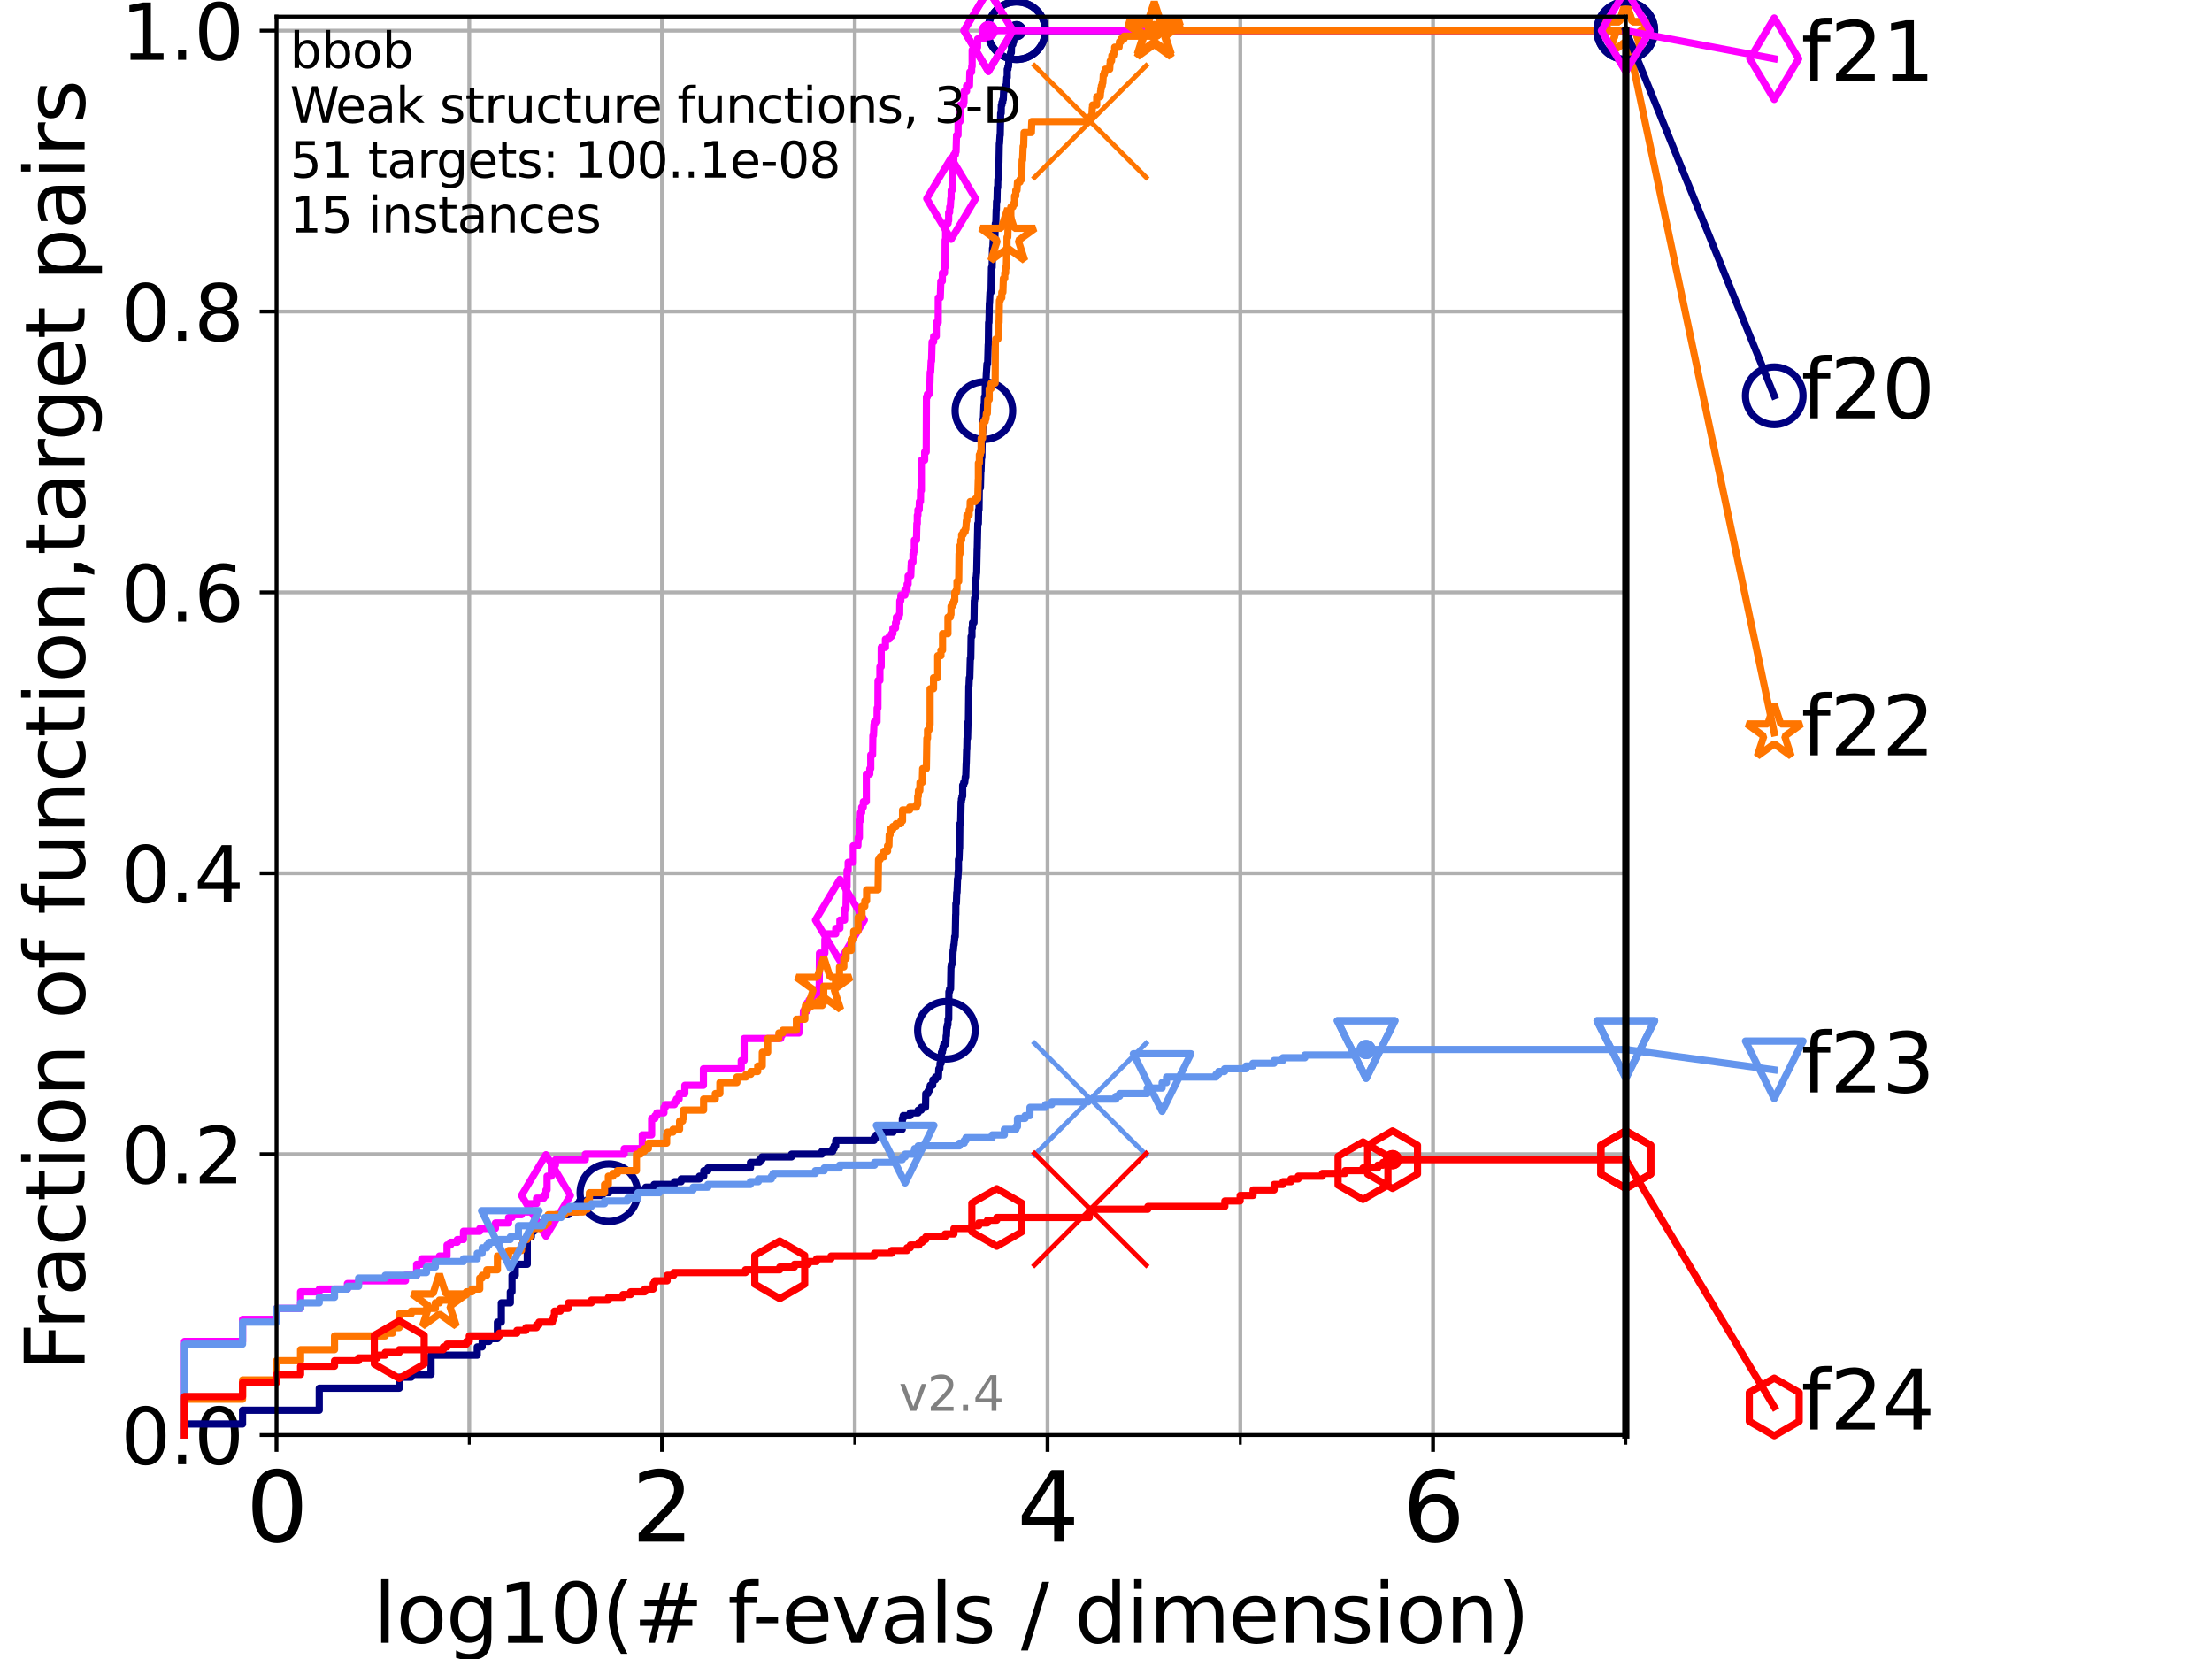 <?xml version="1.0" encoding="utf-8" standalone="no"?>
<!DOCTYPE svg PUBLIC "-//W3C//DTD SVG 1.1//EN"
  "http://www.w3.org/Graphics/SVG/1.1/DTD/svg11.dtd">
<svg height="345.6pt" version="1.1" viewBox="0 0 460.8 345.6" width="460.8pt" xmlns="http://www.w3.org/2000/svg" xmlns:xlink="http://www.w3.org/1999/xlink">
 <defs>
  <style type="text/css">*{stroke-linecap:butt;stroke-linejoin:round;}</style>
 </defs>
 <g id="figure_1">
  <g id="patch_1">
   <path d="M 0 345.6 
L 460.8 345.6 
L 460.8 0 
L 0 0 
z
" style="fill:#ffffff;"/>
  </g>
  <g id="axes_1">
   <g id="patch_2">
    <path d="M 57.6 298.944 
L 338.688 298.944 
L 338.688 3.456 
L 57.6 3.456 
z
" style="fill:#ffffff;"/>
   </g>
   <g id="matplotlib.axis_1">
    <g id="xtick_1">
     <g id="line2d_1">
      <path clip-path="url(#p15236d2cf8)" d="M 57.6 298.944 
L 57.6 3.456 
" style="fill:none;stroke:#b0b0b0;stroke-linecap:square;stroke-width:0.8;"/>
     </g>
     <g id="line2d_2">
      <defs>
       <path d="M 0 0 
L 0 3.5 
" id="mc768f8e4be" style="stroke:#000000;stroke-width:0.8;"/>
      </defs>
      <g>
       <use style="stroke:#000000;stroke-width:0.8;" x="57.6" xlink:href="#mc768f8e4be" y="298.944"/>
      </g>
     </g>
     <g id="text_1">
      <!-- 0 -->
      <g transform="translate(51.237 321.141)scale(0.2 -0.2)">
       <defs>
        <path d="M 2034 4250 
Q 1547 4250 1301 3770 
Q 1056 3291 1056 2328 
Q 1056 1369 1301 889 
Q 1547 409 2034 409 
Q 2525 409 2770 889 
Q 3016 1369 3016 2328 
Q 3016 3291 2770 3770 
Q 2525 4250 2034 4250 
z
M 2034 4750 
Q 2819 4750 3233 4129 
Q 3647 3509 3647 2328 
Q 3647 1150 3233 529 
Q 2819 -91 2034 -91 
Q 1250 -91 836 529 
Q 422 1150 422 2328 
Q 422 3509 836 4129 
Q 1250 4750 2034 4750 
z
" id="DejaVuSans-30" transform="scale(0.016)"/>
       </defs>
       <use xlink:href="#DejaVuSans-30"/>
      </g>
     </g>
    </g>
    <g id="xtick_2">
     <g id="line2d_3">
      <path clip-path="url(#p15236d2cf8)" d="M 137.911 298.944 
L 137.911 3.456 
" style="fill:none;stroke:#b0b0b0;stroke-linecap:square;stroke-width:0.8;"/>
     </g>
     <g id="line2d_4">
      <g>
       <use style="stroke:#000000;stroke-width:0.8;" x="137.911" xlink:href="#mc768f8e4be" y="298.944"/>
      </g>
     </g>
     <g id="text_2">
      <!-- 2 -->
      <g transform="translate(131.548 321.141)scale(0.2 -0.2)">
       <defs>
        <path d="M 1228 531 
L 3431 531 
L 3431 0 
L 469 0 
L 469 531 
Q 828 903 1448 1529 
Q 2069 2156 2228 2338 
Q 2531 2678 2651 2914 
Q 2772 3150 2772 3378 
Q 2772 3750 2511 3984 
Q 2250 4219 1831 4219 
Q 1534 4219 1204 4116 
Q 875 4013 500 3803 
L 500 4441 
Q 881 4594 1212 4672 
Q 1544 4750 1819 4750 
Q 2544 4750 2975 4387 
Q 3406 4025 3406 3419 
Q 3406 3131 3298 2873 
Q 3191 2616 2906 2266 
Q 2828 2175 2409 1742 
Q 1991 1309 1228 531 
z
" id="DejaVuSans-32" transform="scale(0.016)"/>
       </defs>
       <use xlink:href="#DejaVuSans-32"/>
      </g>
     </g>
    </g>
    <g id="xtick_3">
     <g id="line2d_5">
      <path clip-path="url(#p15236d2cf8)" d="M 218.222 298.944 
L 218.222 3.456 
" style="fill:none;stroke:#b0b0b0;stroke-linecap:square;stroke-width:0.8;"/>
     </g>
     <g id="line2d_6">
      <g>
       <use style="stroke:#000000;stroke-width:0.8;" x="218.222" xlink:href="#mc768f8e4be" y="298.944"/>
      </g>
     </g>
     <g id="text_3">
      <!-- 4 -->
      <g transform="translate(211.859 321.141)scale(0.2 -0.2)">
       <defs>
        <path d="M 2419 4116 
L 825 1625 
L 2419 1625 
L 2419 4116 
z
M 2253 4666 
L 3047 4666 
L 3047 1625 
L 3713 1625 
L 3713 1100 
L 3047 1100 
L 3047 0 
L 2419 0 
L 2419 1100 
L 313 1100 
L 313 1709 
L 2253 4666 
z
" id="DejaVuSans-34" transform="scale(0.016)"/>
       </defs>
       <use xlink:href="#DejaVuSans-34"/>
      </g>
     </g>
    </g>
    <g id="xtick_4">
     <g id="line2d_7">
      <path clip-path="url(#p15236d2cf8)" d="M 298.533 298.944 
L 298.533 3.456 
" style="fill:none;stroke:#b0b0b0;stroke-linecap:square;stroke-width:0.8;"/>
     </g>
     <g id="line2d_8">
      <g>
       <use style="stroke:#000000;stroke-width:0.8;" x="298.533" xlink:href="#mc768f8e4be" y="298.944"/>
      </g>
     </g>
     <g id="text_4">
      <!-- 6 -->
      <g transform="translate(292.17 321.141)scale(0.2 -0.2)">
       <defs>
        <path d="M 2113 2584 
Q 1688 2584 1439 2293 
Q 1191 2003 1191 1497 
Q 1191 994 1439 701 
Q 1688 409 2113 409 
Q 2538 409 2786 701 
Q 3034 994 3034 1497 
Q 3034 2003 2786 2293 
Q 2538 2584 2113 2584 
z
M 3366 4563 
L 3366 3988 
Q 3128 4100 2886 4159 
Q 2644 4219 2406 4219 
Q 1781 4219 1451 3797 
Q 1122 3375 1075 2522 
Q 1259 2794 1537 2939 
Q 1816 3084 2150 3084 
Q 2853 3084 3261 2657 
Q 3669 2231 3669 1497 
Q 3669 778 3244 343 
Q 2819 -91 2113 -91 
Q 1303 -91 875 529 
Q 447 1150 447 2328 
Q 447 3434 972 4092 
Q 1497 4750 2381 4750 
Q 2619 4750 2861 4703 
Q 3103 4656 3366 4563 
z
" id="DejaVuSans-36" transform="scale(0.016)"/>
       </defs>
       <use xlink:href="#DejaVuSans-36"/>
      </g>
     </g>
    </g>
    <g id="xtick_5">
     <g id="line2d_9">
      <path clip-path="url(#p15236d2cf8)" d="M 97.755 298.944 
L 97.755 3.456 
" style="fill:none;stroke:#b0b0b0;stroke-linecap:square;stroke-width:0.8;"/>
     </g>
     <g id="line2d_10">
      <defs>
       <path d="M 0 0 
L 0 2 
" id="mbe1bb299a8" style="stroke:#000000;stroke-width:0.6;"/>
      </defs>
      <g>
       <use style="stroke:#000000;stroke-width:0.6;" x="97.755" xlink:href="#mbe1bb299a8" y="298.944"/>
      </g>
     </g>
    </g>
    <g id="xtick_6">
     <g id="line2d_11">
      <path clip-path="url(#p15236d2cf8)" d="M 178.066 298.944 
L 178.066 3.456 
" style="fill:none;stroke:#b0b0b0;stroke-linecap:square;stroke-width:0.8;"/>
     </g>
     <g id="line2d_12">
      <g>
       <use style="stroke:#000000;stroke-width:0.6;" x="178.066" xlink:href="#mbe1bb299a8" y="298.944"/>
      </g>
     </g>
    </g>
    <g id="xtick_7">
     <g id="line2d_13">
      <path clip-path="url(#p15236d2cf8)" d="M 258.377 298.944 
L 258.377 3.456 
" style="fill:none;stroke:#b0b0b0;stroke-linecap:square;stroke-width:0.8;"/>
     </g>
     <g id="line2d_14">
      <g>
       <use style="stroke:#000000;stroke-width:0.6;" x="258.377" xlink:href="#mbe1bb299a8" y="298.944"/>
      </g>
     </g>
    </g>
    <g id="xtick_8">
     <g id="line2d_15">
      <path clip-path="url(#p15236d2cf8)" d="M 338.688 298.944 
L 338.688 3.456 
" style="fill:none;stroke:#b0b0b0;stroke-linecap:square;stroke-width:0.8;"/>
     </g>
     <g id="line2d_16">
      <g>
       <use style="stroke:#000000;stroke-width:0.6;" x="338.688" xlink:href="#mbe1bb299a8" y="298.944"/>
      </g>
     </g>
    </g>
    <g id="text_5">
     <!-- log10(# f-evals / dimension) -->
     <g transform="translate(77.764 342.218)scale(0.17 -0.17)">
      <defs>
       <path d="M 603 4863 
L 1178 4863 
L 1178 0 
L 603 0 
L 603 4863 
z
" id="DejaVuSans-6c" transform="scale(0.016)"/>
       <path d="M 1959 3097 
Q 1497 3097 1228 2736 
Q 959 2375 959 1747 
Q 959 1119 1226 758 
Q 1494 397 1959 397 
Q 2419 397 2687 759 
Q 2956 1122 2956 1747 
Q 2956 2369 2687 2733 
Q 2419 3097 1959 3097 
z
M 1959 3584 
Q 2709 3584 3137 3096 
Q 3566 2609 3566 1747 
Q 3566 888 3137 398 
Q 2709 -91 1959 -91 
Q 1206 -91 779 398 
Q 353 888 353 1747 
Q 353 2609 779 3096 
Q 1206 3584 1959 3584 
z
" id="DejaVuSans-6f" transform="scale(0.016)"/>
       <path d="M 2906 1791 
Q 2906 2416 2648 2759 
Q 2391 3103 1925 3103 
Q 1463 3103 1205 2759 
Q 947 2416 947 1791 
Q 947 1169 1205 825 
Q 1463 481 1925 481 
Q 2391 481 2648 825 
Q 2906 1169 2906 1791 
z
M 3481 434 
Q 3481 -459 3084 -895 
Q 2688 -1331 1869 -1331 
Q 1566 -1331 1297 -1286 
Q 1028 -1241 775 -1147 
L 775 -588 
Q 1028 -725 1275 -790 
Q 1522 -856 1778 -856 
Q 2344 -856 2625 -561 
Q 2906 -266 2906 331 
L 2906 616 
Q 2728 306 2450 153 
Q 2172 0 1784 0 
Q 1141 0 747 490 
Q 353 981 353 1791 
Q 353 2603 747 3093 
Q 1141 3584 1784 3584 
Q 2172 3584 2450 3431 
Q 2728 3278 2906 2969 
L 2906 3500 
L 3481 3500 
L 3481 434 
z
" id="DejaVuSans-67" transform="scale(0.016)"/>
       <path d="M 794 531 
L 1825 531 
L 1825 4091 
L 703 3866 
L 703 4441 
L 1819 4666 
L 2450 4666 
L 2450 531 
L 3481 531 
L 3481 0 
L 794 0 
L 794 531 
z
" id="DejaVuSans-31" transform="scale(0.016)"/>
       <path d="M 1984 4856 
Q 1566 4138 1362 3434 
Q 1159 2731 1159 2009 
Q 1159 1288 1364 580 
Q 1569 -128 1984 -844 
L 1484 -844 
Q 1016 -109 783 600 
Q 550 1309 550 2009 
Q 550 2706 781 3412 
Q 1013 4119 1484 4856 
L 1984 4856 
z
" id="DejaVuSans-28" transform="scale(0.016)"/>
       <path d="M 3272 2816 
L 2363 2816 
L 2100 1772 
L 3016 1772 
L 3272 2816 
z
M 2803 4594 
L 2478 3297 
L 3391 3297 
L 3719 4594 
L 4219 4594 
L 3897 3297 
L 4872 3297 
L 4872 2816 
L 3775 2816 
L 3519 1772 
L 4513 1772 
L 4513 1294 
L 3397 1294 
L 3072 0 
L 2572 0 
L 2894 1294 
L 1978 1294 
L 1656 0 
L 1153 0 
L 1478 1294 
L 494 1294 
L 494 1772 
L 1594 1772 
L 1856 2816 
L 850 2816 
L 850 3297 
L 1978 3297 
L 2297 4594 
L 2803 4594 
z
" id="DejaVuSans-23" transform="scale(0.016)"/>
       <path id="DejaVuSans-20" transform="scale(0.016)"/>
       <path d="M 2375 4863 
L 2375 4384 
L 1825 4384 
Q 1516 4384 1395 4259 
Q 1275 4134 1275 3809 
L 1275 3500 
L 2222 3500 
L 2222 3053 
L 1275 3053 
L 1275 0 
L 697 0 
L 697 3053 
L 147 3053 
L 147 3500 
L 697 3500 
L 697 3744 
Q 697 4328 969 4595 
Q 1241 4863 1831 4863 
L 2375 4863 
z
" id="DejaVuSans-66" transform="scale(0.016)"/>
       <path d="M 313 2009 
L 1997 2009 
L 1997 1497 
L 313 1497 
L 313 2009 
z
" id="DejaVuSans-2d" transform="scale(0.016)"/>
       <path d="M 3597 1894 
L 3597 1613 
L 953 1613 
Q 991 1019 1311 708 
Q 1631 397 2203 397 
Q 2534 397 2845 478 
Q 3156 559 3463 722 
L 3463 178 
Q 3153 47 2828 -22 
Q 2503 -91 2169 -91 
Q 1331 -91 842 396 
Q 353 884 353 1716 
Q 353 2575 817 3079 
Q 1281 3584 2069 3584 
Q 2775 3584 3186 3129 
Q 3597 2675 3597 1894 
z
M 3022 2063 
Q 3016 2534 2758 2815 
Q 2500 3097 2075 3097 
Q 1594 3097 1305 2825 
Q 1016 2553 972 2059 
L 3022 2063 
z
" id="DejaVuSans-65" transform="scale(0.016)"/>
       <path d="M 191 3500 
L 800 3500 
L 1894 563 
L 2988 3500 
L 3597 3500 
L 2284 0 
L 1503 0 
L 191 3500 
z
" id="DejaVuSans-76" transform="scale(0.016)"/>
       <path d="M 2194 1759 
Q 1497 1759 1228 1600 
Q 959 1441 959 1056 
Q 959 750 1161 570 
Q 1363 391 1709 391 
Q 2188 391 2477 730 
Q 2766 1069 2766 1631 
L 2766 1759 
L 2194 1759 
z
M 3341 1997 
L 3341 0 
L 2766 0 
L 2766 531 
Q 2569 213 2275 61 
Q 1981 -91 1556 -91 
Q 1019 -91 701 211 
Q 384 513 384 1019 
Q 384 1609 779 1909 
Q 1175 2209 1959 2209 
L 2766 2209 
L 2766 2266 
Q 2766 2663 2505 2880 
Q 2244 3097 1772 3097 
Q 1472 3097 1187 3025 
Q 903 2953 641 2809 
L 641 3341 
Q 956 3463 1253 3523 
Q 1550 3584 1831 3584 
Q 2591 3584 2966 3190 
Q 3341 2797 3341 1997 
z
" id="DejaVuSans-61" transform="scale(0.016)"/>
       <path d="M 2834 3397 
L 2834 2853 
Q 2591 2978 2328 3040 
Q 2066 3103 1784 3103 
Q 1356 3103 1142 2972 
Q 928 2841 928 2578 
Q 928 2378 1081 2264 
Q 1234 2150 1697 2047 
L 1894 2003 
Q 2506 1872 2764 1633 
Q 3022 1394 3022 966 
Q 3022 478 2636 193 
Q 2250 -91 1575 -91 
Q 1294 -91 989 -36 
Q 684 19 347 128 
L 347 722 
Q 666 556 975 473 
Q 1284 391 1588 391 
Q 1994 391 2212 530 
Q 2431 669 2431 922 
Q 2431 1156 2273 1281 
Q 2116 1406 1581 1522 
L 1381 1569 
Q 847 1681 609 1914 
Q 372 2147 372 2553 
Q 372 3047 722 3315 
Q 1072 3584 1716 3584 
Q 2034 3584 2315 3537 
Q 2597 3491 2834 3397 
z
" id="DejaVuSans-73" transform="scale(0.016)"/>
       <path d="M 1625 4666 
L 2156 4666 
L 531 -594 
L 0 -594 
L 1625 4666 
z
" id="DejaVuSans-2f" transform="scale(0.016)"/>
       <path d="M 2906 2969 
L 2906 4863 
L 3481 4863 
L 3481 0 
L 2906 0 
L 2906 525 
Q 2725 213 2448 61 
Q 2172 -91 1784 -91 
Q 1150 -91 751 415 
Q 353 922 353 1747 
Q 353 2572 751 3078 
Q 1150 3584 1784 3584 
Q 2172 3584 2448 3432 
Q 2725 3281 2906 2969 
z
M 947 1747 
Q 947 1113 1208 752 
Q 1469 391 1925 391 
Q 2381 391 2643 752 
Q 2906 1113 2906 1747 
Q 2906 2381 2643 2742 
Q 2381 3103 1925 3103 
Q 1469 3103 1208 2742 
Q 947 2381 947 1747 
z
" id="DejaVuSans-64" transform="scale(0.016)"/>
       <path d="M 603 3500 
L 1178 3500 
L 1178 0 
L 603 0 
L 603 3500 
z
M 603 4863 
L 1178 4863 
L 1178 4134 
L 603 4134 
L 603 4863 
z
" id="DejaVuSans-69" transform="scale(0.016)"/>
       <path d="M 3328 2828 
Q 3544 3216 3844 3400 
Q 4144 3584 4550 3584 
Q 5097 3584 5394 3201 
Q 5691 2819 5691 2113 
L 5691 0 
L 5113 0 
L 5113 2094 
Q 5113 2597 4934 2840 
Q 4756 3084 4391 3084 
Q 3944 3084 3684 2787 
Q 3425 2491 3425 1978 
L 3425 0 
L 2847 0 
L 2847 2094 
Q 2847 2600 2669 2842 
Q 2491 3084 2119 3084 
Q 1678 3084 1418 2786 
Q 1159 2488 1159 1978 
L 1159 0 
L 581 0 
L 581 3500 
L 1159 3500 
L 1159 2956 
Q 1356 3278 1631 3431 
Q 1906 3584 2284 3584 
Q 2666 3584 2933 3390 
Q 3200 3197 3328 2828 
z
" id="DejaVuSans-6d" transform="scale(0.016)"/>
       <path d="M 3513 2113 
L 3513 0 
L 2938 0 
L 2938 2094 
Q 2938 2591 2744 2837 
Q 2550 3084 2163 3084 
Q 1697 3084 1428 2787 
Q 1159 2491 1159 1978 
L 1159 0 
L 581 0 
L 581 3500 
L 1159 3500 
L 1159 2956 
Q 1366 3272 1645 3428 
Q 1925 3584 2291 3584 
Q 2894 3584 3203 3211 
Q 3513 2838 3513 2113 
z
" id="DejaVuSans-6e" transform="scale(0.016)"/>
       <path d="M 513 4856 
L 1013 4856 
Q 1481 4119 1714 3412 
Q 1947 2706 1947 2009 
Q 1947 1309 1714 600 
Q 1481 -109 1013 -844 
L 513 -844 
Q 928 -128 1133 580 
Q 1338 1288 1338 2009 
Q 1338 2731 1133 3434 
Q 928 4138 513 4856 
z
" id="DejaVuSans-29" transform="scale(0.016)"/>
      </defs>
      <use xlink:href="#DejaVuSans-6c"/>
      <use x="27.783" xlink:href="#DejaVuSans-6f"/>
      <use x="88.965" xlink:href="#DejaVuSans-67"/>
      <use x="152.441" xlink:href="#DejaVuSans-31"/>
      <use x="216.064" xlink:href="#DejaVuSans-30"/>
      <use x="279.688" xlink:href="#DejaVuSans-28"/>
      <use x="318.701" xlink:href="#DejaVuSans-23"/>
      <use x="402.49" xlink:href="#DejaVuSans-20"/>
      <use x="434.277" xlink:href="#DejaVuSans-66"/>
      <use x="463.982" xlink:href="#DejaVuSans-2d"/>
      <use x="500.066" xlink:href="#DejaVuSans-65"/>
      <use x="561.59" xlink:href="#DejaVuSans-76"/>
      <use x="620.77" xlink:href="#DejaVuSans-61"/>
      <use x="682.049" xlink:href="#DejaVuSans-6c"/>
      <use x="709.832" xlink:href="#DejaVuSans-73"/>
      <use x="761.932" xlink:href="#DejaVuSans-20"/>
      <use x="793.719" xlink:href="#DejaVuSans-2f"/>
      <use x="827.41" xlink:href="#DejaVuSans-20"/>
      <use x="859.197" xlink:href="#DejaVuSans-64"/>
      <use x="922.674" xlink:href="#DejaVuSans-69"/>
      <use x="950.457" xlink:href="#DejaVuSans-6d"/>
      <use x="1047.869" xlink:href="#DejaVuSans-65"/>
      <use x="1109.393" xlink:href="#DejaVuSans-6e"/>
      <use x="1172.771" xlink:href="#DejaVuSans-73"/>
      <use x="1224.871" xlink:href="#DejaVuSans-69"/>
      <use x="1252.654" xlink:href="#DejaVuSans-6f"/>
      <use x="1313.836" xlink:href="#DejaVuSans-6e"/>
      <use x="1377.215" xlink:href="#DejaVuSans-29"/>
     </g>
    </g>
   </g>
   <g id="matplotlib.axis_2">
    <g id="ytick_1">
     <g id="line2d_17">
      <path clip-path="url(#p15236d2cf8)" d="M 57.6 298.944 
L 338.688 298.944 
" style="fill:none;stroke:#b0b0b0;stroke-linecap:square;stroke-width:0.8;"/>
     </g>
     <g id="line2d_18">
      <defs>
       <path d="M 0 0 
L -3.5 0 
" id="m9e86df09fb" style="stroke:#000000;stroke-width:0.8;"/>
      </defs>
      <g>
       <use style="stroke:#000000;stroke-width:0.8;" x="57.6" xlink:href="#m9e86df09fb" y="298.944"/>
      </g>
     </g>
     <g id="text_6">
      <!-- 0.0 -->
      <g transform="translate(25.155 305.023)scale(0.16 -0.16)">
       <defs>
        <path d="M 684 794 
L 1344 794 
L 1344 0 
L 684 0 
L 684 794 
z
" id="DejaVuSans-2e" transform="scale(0.016)"/>
       </defs>
       <use xlink:href="#DejaVuSans-30"/>
       <use x="63.623" xlink:href="#DejaVuSans-2e"/>
       <use x="95.41" xlink:href="#DejaVuSans-30"/>
      </g>
     </g>
    </g>
    <g id="ytick_2">
     <g id="line2d_19">
      <path clip-path="url(#p15236d2cf8)" d="M 57.6 240.432 
L 338.688 240.432 
" style="fill:none;stroke:#b0b0b0;stroke-linecap:square;stroke-width:0.8;"/>
     </g>
     <g id="line2d_20">
      <g>
       <use style="stroke:#000000;stroke-width:0.8;" x="57.6" xlink:href="#m9e86df09fb" y="240.432"/>
      </g>
     </g>
     <g id="text_7">
      <!-- 0.2 -->
      <g transform="translate(25.155 246.51)scale(0.16 -0.16)">
       <use xlink:href="#DejaVuSans-30"/>
       <use x="63.623" xlink:href="#DejaVuSans-2e"/>
       <use x="95.41" xlink:href="#DejaVuSans-32"/>
      </g>
     </g>
    </g>
    <g id="ytick_3">
     <g id="line2d_21">
      <path clip-path="url(#p15236d2cf8)" d="M 57.6 181.919 
L 338.688 181.919 
" style="fill:none;stroke:#b0b0b0;stroke-linecap:square;stroke-width:0.8;"/>
     </g>
     <g id="line2d_22">
      <g>
       <use style="stroke:#000000;stroke-width:0.8;" x="57.6" xlink:href="#m9e86df09fb" y="181.919"/>
      </g>
     </g>
     <g id="text_8">
      <!-- 0.4 -->
      <g transform="translate(25.155 187.998)scale(0.16 -0.16)">
       <use xlink:href="#DejaVuSans-30"/>
       <use x="63.623" xlink:href="#DejaVuSans-2e"/>
       <use x="95.41" xlink:href="#DejaVuSans-34"/>
      </g>
     </g>
    </g>
    <g id="ytick_4">
     <g id="line2d_23">
      <path clip-path="url(#p15236d2cf8)" d="M 57.6 123.407 
L 338.688 123.407 
" style="fill:none;stroke:#b0b0b0;stroke-linecap:square;stroke-width:0.8;"/>
     </g>
     <g id="line2d_24">
      <g>
       <use style="stroke:#000000;stroke-width:0.8;" x="57.6" xlink:href="#m9e86df09fb" y="123.407"/>
      </g>
     </g>
     <g id="text_9">
      <!-- 0.6 -->
      <g transform="translate(25.155 129.485)scale(0.16 -0.16)">
       <use xlink:href="#DejaVuSans-30"/>
       <use x="63.623" xlink:href="#DejaVuSans-2e"/>
       <use x="95.41" xlink:href="#DejaVuSans-36"/>
      </g>
     </g>
    </g>
    <g id="ytick_5">
     <g id="line2d_25">
      <path clip-path="url(#p15236d2cf8)" d="M 57.6 64.894 
L 338.688 64.894 
" style="fill:none;stroke:#b0b0b0;stroke-linecap:square;stroke-width:0.8;"/>
     </g>
     <g id="line2d_26">
      <g>
       <use style="stroke:#000000;stroke-width:0.8;" x="57.6" xlink:href="#m9e86df09fb" y="64.894"/>
      </g>
     </g>
     <g id="text_10">
      <!-- 0.8 -->
      <g transform="translate(25.155 70.973)scale(0.16 -0.16)">
       <defs>
        <path d="M 2034 2216 
Q 1584 2216 1326 1975 
Q 1069 1734 1069 1313 
Q 1069 891 1326 650 
Q 1584 409 2034 409 
Q 2484 409 2743 651 
Q 3003 894 3003 1313 
Q 3003 1734 2745 1975 
Q 2488 2216 2034 2216 
z
M 1403 2484 
Q 997 2584 770 2862 
Q 544 3141 544 3541 
Q 544 4100 942 4425 
Q 1341 4750 2034 4750 
Q 2731 4750 3128 4425 
Q 3525 4100 3525 3541 
Q 3525 3141 3298 2862 
Q 3072 2584 2669 2484 
Q 3125 2378 3379 2068 
Q 3634 1759 3634 1313 
Q 3634 634 3220 271 
Q 2806 -91 2034 -91 
Q 1263 -91 848 271 
Q 434 634 434 1313 
Q 434 1759 690 2068 
Q 947 2378 1403 2484 
z
M 1172 3481 
Q 1172 3119 1398 2916 
Q 1625 2713 2034 2713 
Q 2441 2713 2670 2916 
Q 2900 3119 2900 3481 
Q 2900 3844 2670 4047 
Q 2441 4250 2034 4250 
Q 1625 4250 1398 4047 
Q 1172 3844 1172 3481 
z
" id="DejaVuSans-38" transform="scale(0.016)"/>
       </defs>
       <use xlink:href="#DejaVuSans-30"/>
       <use x="63.623" xlink:href="#DejaVuSans-2e"/>
       <use x="95.41" xlink:href="#DejaVuSans-38"/>
      </g>
     </g>
    </g>
    <g id="ytick_6">
     <g id="line2d_27">
      <path clip-path="url(#p15236d2cf8)" d="M 57.6 6.382 
L 338.688 6.382 
" style="fill:none;stroke:#b0b0b0;stroke-linecap:square;stroke-width:0.8;"/>
     </g>
     <g id="line2d_28">
      <g>
       <use style="stroke:#000000;stroke-width:0.8;" x="57.6" xlink:href="#m9e86df09fb" y="6.382"/>
      </g>
     </g>
     <g id="text_11">
      <!-- 1.0 -->
      <g transform="translate(25.155 12.46)scale(0.16 -0.16)">
       <use xlink:href="#DejaVuSans-31"/>
       <use x="63.623" xlink:href="#DejaVuSans-2e"/>
       <use x="95.41" xlink:href="#DejaVuSans-30"/>
      </g>
     </g>
    </g>
    <g id="text_12">
     <!-- Fraction of function,target pairs -->
     <g transform="translate(17.62 285.585)rotate(-90)scale(0.17 -0.17)">
      <defs>
       <path d="M 628 4666 
L 3309 4666 
L 3309 4134 
L 1259 4134 
L 1259 2759 
L 3109 2759 
L 3109 2228 
L 1259 2228 
L 1259 0 
L 628 0 
L 628 4666 
z
" id="DejaVuSans-46" transform="scale(0.016)"/>
       <path d="M 2631 2963 
Q 2534 3019 2420 3045 
Q 2306 3072 2169 3072 
Q 1681 3072 1420 2755 
Q 1159 2438 1159 1844 
L 1159 0 
L 581 0 
L 581 3500 
L 1159 3500 
L 1159 2956 
Q 1341 3275 1631 3429 
Q 1922 3584 2338 3584 
Q 2397 3584 2469 3576 
Q 2541 3569 2628 3553 
L 2631 2963 
z
" id="DejaVuSans-72" transform="scale(0.016)"/>
       <path d="M 3122 3366 
L 3122 2828 
Q 2878 2963 2633 3030 
Q 2388 3097 2138 3097 
Q 1578 3097 1268 2742 
Q 959 2388 959 1747 
Q 959 1106 1268 751 
Q 1578 397 2138 397 
Q 2388 397 2633 464 
Q 2878 531 3122 666 
L 3122 134 
Q 2881 22 2623 -34 
Q 2366 -91 2075 -91 
Q 1284 -91 818 406 
Q 353 903 353 1747 
Q 353 2603 823 3093 
Q 1294 3584 2113 3584 
Q 2378 3584 2631 3529 
Q 2884 3475 3122 3366 
z
" id="DejaVuSans-63" transform="scale(0.016)"/>
       <path d="M 1172 4494 
L 1172 3500 
L 2356 3500 
L 2356 3053 
L 1172 3053 
L 1172 1153 
Q 1172 725 1289 603 
Q 1406 481 1766 481 
L 2356 481 
L 2356 0 
L 1766 0 
Q 1100 0 847 248 
Q 594 497 594 1153 
L 594 3053 
L 172 3053 
L 172 3500 
L 594 3500 
L 594 4494 
L 1172 4494 
z
" id="DejaVuSans-74" transform="scale(0.016)"/>
       <path d="M 544 1381 
L 544 3500 
L 1119 3500 
L 1119 1403 
Q 1119 906 1312 657 
Q 1506 409 1894 409 
Q 2359 409 2629 706 
Q 2900 1003 2900 1516 
L 2900 3500 
L 3475 3500 
L 3475 0 
L 2900 0 
L 2900 538 
Q 2691 219 2414 64 
Q 2138 -91 1772 -91 
Q 1169 -91 856 284 
Q 544 659 544 1381 
z
M 1991 3584 
L 1991 3584 
z
" id="DejaVuSans-75" transform="scale(0.016)"/>
       <path d="M 750 794 
L 1409 794 
L 1409 256 
L 897 -744 
L 494 -744 
L 750 256 
L 750 794 
z
" id="DejaVuSans-2c" transform="scale(0.016)"/>
       <path d="M 1159 525 
L 1159 -1331 
L 581 -1331 
L 581 3500 
L 1159 3500 
L 1159 2969 
Q 1341 3281 1617 3432 
Q 1894 3584 2278 3584 
Q 2916 3584 3314 3078 
Q 3713 2572 3713 1747 
Q 3713 922 3314 415 
Q 2916 -91 2278 -91 
Q 1894 -91 1617 61 
Q 1341 213 1159 525 
z
M 3116 1747 
Q 3116 2381 2855 2742 
Q 2594 3103 2138 3103 
Q 1681 3103 1420 2742 
Q 1159 2381 1159 1747 
Q 1159 1113 1420 752 
Q 1681 391 2138 391 
Q 2594 391 2855 752 
Q 3116 1113 3116 1747 
z
" id="DejaVuSans-70" transform="scale(0.016)"/>
      </defs>
      <use xlink:href="#DejaVuSans-46"/>
      <use x="50.27" xlink:href="#DejaVuSans-72"/>
      <use x="91.383" xlink:href="#DejaVuSans-61"/>
      <use x="152.662" xlink:href="#DejaVuSans-63"/>
      <use x="207.643" xlink:href="#DejaVuSans-74"/>
      <use x="246.852" xlink:href="#DejaVuSans-69"/>
      <use x="274.635" xlink:href="#DejaVuSans-6f"/>
      <use x="335.816" xlink:href="#DejaVuSans-6e"/>
      <use x="399.195" xlink:href="#DejaVuSans-20"/>
      <use x="430.982" xlink:href="#DejaVuSans-6f"/>
      <use x="492.164" xlink:href="#DejaVuSans-66"/>
      <use x="527.369" xlink:href="#DejaVuSans-20"/>
      <use x="559.156" xlink:href="#DejaVuSans-66"/>
      <use x="594.361" xlink:href="#DejaVuSans-75"/>
      <use x="657.74" xlink:href="#DejaVuSans-6e"/>
      <use x="721.119" xlink:href="#DejaVuSans-63"/>
      <use x="776.1" xlink:href="#DejaVuSans-74"/>
      <use x="815.309" xlink:href="#DejaVuSans-69"/>
      <use x="843.092" xlink:href="#DejaVuSans-6f"/>
      <use x="904.273" xlink:href="#DejaVuSans-6e"/>
      <use x="967.652" xlink:href="#DejaVuSans-2c"/>
      <use x="999.439" xlink:href="#DejaVuSans-74"/>
      <use x="1038.648" xlink:href="#DejaVuSans-61"/>
      <use x="1099.928" xlink:href="#DejaVuSans-72"/>
      <use x="1139.291" xlink:href="#DejaVuSans-67"/>
      <use x="1202.768" xlink:href="#DejaVuSans-65"/>
      <use x="1264.291" xlink:href="#DejaVuSans-74"/>
      <use x="1303.5" xlink:href="#DejaVuSans-20"/>
      <use x="1335.287" xlink:href="#DejaVuSans-70"/>
      <use x="1398.764" xlink:href="#DejaVuSans-61"/>
      <use x="1460.043" xlink:href="#DejaVuSans-69"/>
      <use x="1487.826" xlink:href="#DejaVuSans-72"/>
      <use x="1528.939" xlink:href="#DejaVuSans-73"/>
     </g>
    </g>
   </g>
   <g id="line2d_29">
    <defs>
     <path d="M 0 1.5 
C 0.398 1.5 0.779 1.342 1.061 1.061 
C 1.342 0.779 1.5 0.398 1.5 0 
C 1.5 -0.398 1.342 -0.779 1.061 -1.061 
C 0.779 -1.342 0.398 -1.5 0 -1.5 
C -0.398 -1.5 -0.779 -1.342 -1.061 -1.061 
C -1.342 -0.779 -1.5 -0.398 -1.5 0 
C -1.5 0.398 -1.342 0.779 -1.061 1.061 
C -0.779 1.342 -0.398 1.5 0 1.5 
z
" id="mb9c7896967" style="stroke:#000080;"/>
    </defs>
    <g>
     <use style="fill:#000080;stroke:#000080;" x="211.759" xlink:href="#mb9c7896967" y="6.382"/>
     <use style="fill:#000080;stroke:#000080;" x="211.759" xlink:href="#mb9c7896967" y="6.382"/>
    </g>
   </g>
   <g id="line2d_30">
    <path d="M 38.441 298.944 
L 38.441 296.649 
L 50.529 296.649 
L 50.529 293.781 
L 66.508 293.781 
L 66.508 289.192 
L 83.172 289.192 
L 83.172 286.897 
L 85.667 286.897 
L 85.667 286.324 
L 89.79 286.324 
L 89.79 282.308 
L 99.418 282.308 
L 99.418 280.587 
L 100.444 280.587 
L 100.444 279.44 
L 101.878 279.44 
L 101.878 278.866 
L 103.623 278.866 
L 103.623 275.424 
L 104.435 275.424 
L 104.435 271.409 
L 106.312 271.409 
L 106.312 269.114 
L 106.664 269.114 
L 106.664 265.672 
L 107.348 265.672 
L 107.348 263.378 
L 109.843 263.378 
L 109.843 257.641 
L 110.694 257.641 
L 110.694 256.494 
L 111.239 256.494 
L 111.239 255.346 
L 112.281 255.346 
L 112.281 254.773 
L 113.966 254.773 
L 113.966 253.626 
L 115.711 253.626 
L 115.711 253.052 
L 118.4 253.052 
L 118.4 252.478 
L 120.255 252.478 
L 120.255 250.757 
L 120.728 250.757 
L 120.728 250.184 
L 122.643 250.184 
L 122.643 249.61 
L 122.782 249.61 
L 122.782 249.036 
L 125.471 249.036 
L 125.471 248.463 
L 126.839 248.463 
L 126.839 247.889 
L 134.521 247.889 
L 134.521 247.315 
L 136.266 247.315 
L 136.266 246.742 
L 140.499 246.742 
L 140.499 246.168 
L 141.895 246.168 
L 141.895 245.594 
L 145.703 245.594 
L 145.703 245.021 
L 146.609 245.021 
L 146.609 243.873 
L 147.47 243.873 
L 147.47 243.3 
L 156.338 243.3 
L 156.338 242.152 
L 158.232 242.152 
L 158.232 241.579 
L 158.732 241.579 
L 158.732 241.005 
L 164.887 241.005 
L 164.887 240.432 
L 171.203 240.432 
L 171.203 239.858 
L 173.463 239.858 
L 173.463 239.284 
L 173.763 239.284 
L 173.763 238.711 
L 174.095 238.711 
L 174.095 237.563 
L 182.092 237.563 
L 182.092 236.99 
L 182.539 236.99 
L 182.539 236.416 
L 183.868 236.416 
L 183.868 235.842 
L 186.062 235.842 
L 186.062 235.269 
L 187.958 235.269 
L 187.978 232.974 
L 188.148 232.974 
L 188.148 232.4 
L 189.605 232.4 
L 189.605 231.827 
L 191.258 231.827 
L 191.258 231.253 
L 191.922 231.253 
L 191.922 230.679 
L 192.803 230.679 
L 192.853 227.811 
L 193.329 227.811 
L 193.329 227.238 
L 193.572 227.238 
L 193.572 226.664 
L 193.786 226.664 
L 193.786 226.09 
L 194.288 226.09 
L 194.341 224.943 
L 194.859 224.943 
L 194.859 224.369 
L 195.489 224.369 
L 195.568 222.648 
L 195.784 222.648 
L 195.828 221.501 
L 196.049 221.501 
L 196.124 219.206 
L 196.321 219.206 
L 196.321 218.633 
L 196.445 218.633 
L 196.445 218.059 
L 196.62 218.059 
L 196.62 217.485 
L 197.034 217.485 
L 197.105 215.765 
L 197.161 215.765 
L 197.235 214.044 
L 197.349 214.044 
L 197.349 213.47 
L 197.473 213.47 
L 197.485 212.323 
L 197.631 212.323 
L 197.671 206.586 
L 197.814 206.586 
L 197.814 206.012 
L 198.021 206.012 
L 198.104 201.423 
L 198.176 201.423 
L 198.176 200.85 
L 198.347 200.85 
L 198.387 199.702 
L 198.483 199.702 
L 198.546 197.981 
L 198.605 197.981 
L 198.689 196.834 
L 198.744 196.834 
L 198.838 195.687 
L 198.872 195.687 
L 198.872 195.113 
L 198.995 195.113 
L 199.084 190.524 
L 199.111 190.524 
L 199.124 188.229 
L 199.231 188.229 
L 199.309 185.935 
L 199.37 185.935 
L 199.471 183.066 
L 199.543 183.066 
L 199.629 181.345 
L 199.663 181.345 
L 199.663 179.051 
L 199.779 179.051 
L 199.86 176.756 
L 199.907 176.756 
L 199.955 171.593 
L 200.122 171.593 
L 200.217 167.004 
L 200.283 167.004 
L 200.283 166.43 
L 200.4 166.43 
L 200.4 165.857 
L 200.542 165.857 
L 200.543 163.562 
L 200.757 163.562 
L 200.757 162.989 
L 200.974 162.989 
L 201.083 161.841 
L 201.174 161.841 
L 201.27 158.973 
L 201.288 158.973 
L 201.366 156.105 
L 201.401 156.105 
L 201.444 153.81 
L 201.558 153.81 
L 201.65 150.368 
L 201.738 150.368 
L 201.822 142.911 
L 201.857 142.911 
L 201.924 141.19 
L 202.027 141.19 
L 202.131 137.174 
L 202.228 137.174 
L 202.299 132.585 
L 202.472 132.585 
L 202.472 130.864 
L 202.583 130.864 
L 202.583 129.717 
L 202.895 129.717 
L 202.963 125.128 
L 203.022 125.128 
L 203.022 124.554 
L 203.155 124.554 
L 203.239 120.538 
L 203.338 120.538 
L 203.426 119.391 
L 203.453 119.391 
L 203.563 114.228 
L 203.58 114.228 
L 203.689 109.065 
L 203.812 109.065 
L 203.858 106.197 
L 203.948 106.197 
L 204.01 101.608 
L 204.234 101.608 
L 204.317 98.166 
L 204.363 98.166 
L 204.463 95.298 
L 204.535 95.298 
L 204.637 90.135 
L 204.709 90.135 
L 204.808 87.267 
L 204.863 87.267 
L 204.974 84.398 
L 205.042 84.398 
L 205.079 82.677 
L 205.237 82.677 
L 205.269 79.809 
L 205.383 79.809 
L 205.486 77.514 
L 205.498 77.514 
L 205.603 75.793 
L 205.746 75.793 
L 205.856 71.778 
L 205.889 71.778 
L 205.94 67.189 
L 206.016 67.189 
L 206.093 63.173 
L 206.129 63.173 
L 206.229 60.879 
L 206.453 60.879 
L 206.546 55.716 
L 206.681 55.716 
L 206.763 51.7 
L 206.821 51.7 
L 206.905 49.979 
L 207.055 49.979 
L 207.055 49.406 
L 207.252 49.406 
L 207.342 46.537 
L 207.445 46.537 
L 207.522 43.669 
L 207.562 43.669 
L 207.595 41.948 
L 207.69 41.948 
L 207.752 39.08 
L 207.84 39.08 
L 207.869 37.359 
L 207.961 37.359 
L 208.03 33.917 
L 208.097 33.917 
L 208.172 29.901 
L 208.219 29.901 
L 208.319 28.18 
L 208.365 28.18 
L 208.458 23.591 
L 208.564 23.591 
L 208.593 21.87 
L 208.721 21.87 
L 208.721 21.297 
L 208.883 21.297 
L 208.883 20.723 
L 209.005 20.723 
L 209.076 19.002 
L 209.206 19.002 
L 209.206 18.428 
L 209.474 18.428 
L 209.474 17.855 
L 209.624 17.855 
L 209.725 16.134 
L 209.828 16.134 
L 209.828 14.413 
L 209.973 14.413 
L 209.973 13.839 
L 210.1 13.839 
L 210.184 12.118 
L 210.511 12.118 
L 210.511 10.971 
L 210.683 10.971 
L 210.725 9.25 
L 211.001 9.25 
L 211.001 8.676 
L 211.188 8.676 
L 211.188 7.529 
L 211.759 7.529 
L 211.759 6.382 
L 338.688 6.382 
L 338.688 6.382 
" style="fill:none;stroke:#000080;stroke-linecap:square;stroke-width:1.5;"/>
   </g>
   <g id="line2d_31">
    <defs>
     <path d="M 0 6 
C 1.591 6 3.117 5.368 4.243 4.243 
C 5.368 3.117 6 1.591 6 0 
C 6 -1.591 5.368 -3.117 4.243 -4.243 
C 3.117 -5.368 1.591 -6 0 -6 
C -1.591 -6 -3.117 -5.368 -4.243 -4.243 
C -5.368 -3.117 -6 -1.591 -6 0 
C -6 1.591 -5.368 3.117 -4.243 4.243 
C -3.117 5.368 -1.591 6 0 6 
z
" id="m284b1b5166" style="stroke:#000080;stroke-width:1.5;"/>
    </defs>
    <g>
     <use style="fill-opacity:0;stroke:#000080;stroke-width:1.5;" x="126.839" xlink:href="#m284b1b5166" y="248.463"/>
     <use style="fill-opacity:0;stroke:#000080;stroke-width:1.5;" x="197.161" xlink:href="#m284b1b5166" y="214.617"/>
     <use style="fill-opacity:0;stroke:#000080;stroke-width:1.5;" x="204.963" xlink:href="#m284b1b5166" y="85.546"/>
     <use style="fill-opacity:0;stroke:#000080;stroke-width:1.5;" x="211.759" xlink:href="#m284b1b5166" y="6.382"/>
     <use style="fill-opacity:0;stroke:#000080;stroke-width:1.5;" x="211.759" xlink:href="#m284b1b5166" y="6.382"/>
     <use style="fill-opacity:0;stroke:#000080;stroke-width:1.5;" x="338.688" xlink:href="#m284b1b5166" y="6.382"/>
    </g>
   </g>
   <g id="line2d_32">
    <path style="fill:none;stroke:#000080;stroke-linecap:square;stroke-width:1.5;"/>
    <g/>
   </g>
   <g id="line2d_33">
    <defs>
     <path d="M 0 1.5 
C 0.398 1.5 0.779 1.342 1.061 1.061 
C 1.342 0.779 1.5 0.398 1.5 0 
C 1.5 -0.398 1.342 -0.779 1.061 -1.061 
C 0.779 -1.342 0.398 -1.5 0 -1.5 
C -0.398 -1.5 -0.779 -1.342 -1.061 -1.061 
C -1.342 -0.779 -1.5 -0.398 -1.5 0 
C -1.5 0.398 -1.342 0.779 -1.061 1.061 
C -0.779 1.342 -0.398 1.5 0 1.5 
z
" id="mcb04a0c722" style="stroke:#ff00ff;"/>
    </defs>
    <g>
     <use style="fill:#ff00ff;stroke:#ff00ff;" x="205.903" xlink:href="#mcb04a0c722" y="6.382"/>
     <use style="fill:#ff00ff;stroke:#ff00ff;" x="205.903" xlink:href="#mcb04a0c722" y="6.382"/>
    </g>
   </g>
   <g id="line2d_34">
    <path d="M 38.441 298.944 
L 38.441 279.44 
L 50.529 279.44 
L 50.529 274.851 
L 57.6 274.851 
L 57.6 272.556 
L 62.617 272.556 
L 62.617 269.114 
L 66.508 269.114 
L 66.508 268.54 
L 72.376 268.54 
L 72.376 267.393 
L 74.705 267.393 
L 74.705 266.82 
L 84.464 266.82 
L 84.464 265.672 
L 86.793 265.672 
L 86.793 263.378 
L 87.85 263.378 
L 87.85 262.23 
L 91.535 262.23 
L 91.535 261.657 
L 93.122 261.657 
L 93.122 259.362 
L 93.864 259.362 
L 93.864 258.788 
L 95.26 258.788 
L 95.26 258.215 
L 96.552 258.215 
L 96.552 256.494 
L 99.938 256.494 
L 99.938 255.92 
L 103.203 255.92 
L 103.203 254.773 
L 105.952 254.773 
L 105.952 253.626 
L 106.664 253.626 
L 106.664 253.052 
L 108.64 253.052 
L 108.64 252.478 
L 110.132 252.478 
L 110.132 250.757 
L 111.768 250.757 
L 111.768 249.61 
L 113.264 249.61 
L 113.264 249.036 
L 113.735 249.036 
L 113.735 247.889 
L 113.966 247.889 
L 113.966 245.021 
L 114.86 245.021 
L 114.86 242.726 
L 115.711 242.726 
L 115.711 241.579 
L 121.931 241.579 
L 121.931 240.432 
L 130.037 240.432 
L 130.037 239.284 
L 133.8 239.284 
L 133.8 236.416 
L 135.747 236.416 
L 135.747 232.974 
L 136.457 232.974 
L 136.457 232.4 
L 136.832 232.4 
L 136.832 231.827 
L 138.313 231.827 
L 138.313 230.679 
L 138.595 230.679 
L 138.595 230.106 
L 140.499 230.106 
L 140.499 229.532 
L 140.896 229.532 
L 140.896 228.958 
L 141.474 228.958 
L 141.474 227.811 
L 142.664 227.811 
L 142.664 226.09 
L 146.538 226.09 
L 146.538 222.648 
L 154.417 222.648 
L 154.417 220.927 
L 155.016 220.927 
L 155.016 216.338 
L 162.645 216.338 
L 162.645 215.765 
L 162.896 215.765 
L 162.896 215.191 
L 166.426 215.191 
L 166.426 212.323 
L 167.331 212.323 
L 167.374 210.602 
L 168.151 210.602 
L 168.151 208.881 
L 168.547 208.881 
L 168.547 208.307 
L 169.197 208.307 
L 169.197 207.16 
L 170.32 207.16 
L 170.32 206.012 
L 170.652 206.012 
L 170.705 198.555 
L 171.83 198.555 
L 171.83 195.687 
L 172.208 195.687 
L 172.208 194.539 
L 174.102 194.539 
L 174.102 193.392 
L 174.963 193.392 
L 174.963 191.671 
L 175.936 191.671 
L 175.936 189.377 
L 176.229 189.377 
L 176.306 184.787 
L 176.453 184.787 
L 176.453 181.345 
L 176.682 181.345 
L 176.682 179.624 
L 177.738 179.624 
L 177.738 176.183 
L 178.717 176.183 
L 178.773 174.462 
L 179.022 174.462 
L 179.022 171.02 
L 179.203 171.02 
L 179.241 169.299 
L 179.5 169.299 
L 179.5 168.151 
L 179.839 168.151 
L 179.839 167.004 
L 180.468 167.004 
L 180.468 161.268 
L 181.188 161.268 
L 181.188 160.12 
L 181.391 160.12 
L 181.391 157.252 
L 181.775 157.252 
L 181.832 153.236 
L 181.958 153.236 
L 182.06 150.942 
L 182.129 150.942 
L 182.129 150.368 
L 182.7 150.368 
L 182.722 147.5 
L 182.882 147.5 
L 182.904 141.763 
L 183.3 141.763 
L 183.3 138.895 
L 183.569 138.895 
L 183.578 134.88 
L 184.45 134.88 
L 184.45 133.159 
L 185.222 133.159 
L 185.222 132.585 
L 185.713 132.585 
L 185.713 132.011 
L 186.003 132.011 
L 186.003 130.864 
L 186.551 130.864 
L 186.551 129.717 
L 186.732 129.717 
L 186.732 128.569 
L 187.286 128.569 
L 187.286 127.996 
L 187.419 127.996 
L 187.443 125.128 
L 187.652 125.128 
L 187.672 123.98 
L 188.519 123.98 
L 188.519 122.833 
L 188.964 122.833 
L 188.964 121.686 
L 189.18 121.686 
L 189.18 119.965 
L 189.731 119.965 
L 189.817 117.67 
L 189.843 117.67 
L 189.843 117.096 
L 190.189 117.096 
L 190.189 115.375 
L 190.319 115.375 
L 190.319 114.802 
L 190.474 114.802 
L 190.474 112.507 
L 190.925 112.507 
L 191 109.065 
L 191.093 109.065 
L 191.093 107.344 
L 191.222 107.344 
L 191.222 106.197 
L 191.483 106.197 
L 191.526 104.476 
L 191.75 104.476 
L 191.774 102.181 
L 191.938 102.181 
L 191.938 95.871 
L 192.624 95.871 
L 192.624 94.15 
L 192.949 94.15 
L 192.996 82.677 
L 193.183 82.677 
L 193.183 82.104 
L 193.574 82.104 
L 193.574 79.809 
L 193.727 79.809 
L 193.781 77.514 
L 193.875 77.514 
L 193.978 75.22 
L 194.062 75.22 
L 194.169 71.204 
L 194.493 71.204 
L 194.493 70.057 
L 195.044 70.057 
L 195.044 67.189 
L 195.444 67.189 
L 195.457 62.026 
L 195.876 62.026 
L 195.987 58.584 
L 196.306 58.584 
L 196.306 56.863 
L 196.752 56.863 
L 196.752 55.716 
L 196.865 55.716 
L 196.891 49.979 
L 196.989 49.979 
L 196.989 46.537 
L 197.502 46.537 
L 197.502 45.964 
L 197.618 45.964 
L 197.618 44.243 
L 197.829 44.243 
L 197.842 43.095 
L 197.967 43.095 
L 198.06 41.374 
L 198.142 41.374 
L 198.142 39.653 
L 198.349 39.653 
L 198.411 34.491 
L 198.515 34.491 
L 198.515 33.343 
L 198.694 33.343 
L 198.694 32.196 
L 199.031 32.196 
L 199.031 31.622 
L 199.164 31.622 
L 199.266 28.18 
L 199.568 28.18 
L 199.598 25.312 
L 199.983 25.312 
L 200.048 21.87 
L 200.698 21.87 
L 200.698 21.297 
L 200.815 21.297 
L 200.846 19.002 
L 201.349 19.002 
L 201.349 17.855 
L 201.962 17.855 
L 202.033 14.986 
L 202.396 14.986 
L 202.427 13.839 
L 202.516 13.839 
L 202.516 10.397 
L 203.204 10.397 
L 203.204 9.824 
L 203.648 9.824 
L 203.648 8.103 
L 204.962 8.103 
L 204.962 7.529 
L 205.903 7.529 
L 205.903 6.382 
L 338.688 6.382 
L 338.688 6.382 
" style="fill:none;stroke:#ff00ff;stroke-linecap:square;stroke-width:1.5;"/>
   </g>
   <g id="line2d_35">
    <defs>
     <path d="M 0 8.485 
L 5.091 0 
L 0 -8.485 
L -5.091 0 
z
" id="m1b0883d435" style="stroke:#ff00ff;stroke-linejoin:miter;stroke-width:1.5;"/>
    </defs>
    <g>
     <use style="fill-opacity:0;stroke:#ff00ff;stroke-linejoin:miter;stroke-width:1.5;" x="113.735" xlink:href="#m1b0883d435" y="249.036"/>
     <use style="fill-opacity:0;stroke:#ff00ff;stroke-linejoin:miter;stroke-width:1.5;" x="174.963" xlink:href="#m1b0883d435" y="191.671"/>
     <use style="fill-opacity:0;stroke:#ff00ff;stroke-linejoin:miter;stroke-width:1.5;" x="198.142" xlink:href="#m1b0883d435" y="41.374"/>
     <use style="fill-opacity:0;stroke:#ff00ff;stroke-linejoin:miter;stroke-width:1.5;" x="205.903" xlink:href="#m1b0883d435" y="6.382"/>
     <use style="fill-opacity:0;stroke:#ff00ff;stroke-linejoin:miter;stroke-width:1.5;" x="205.903" xlink:href="#m1b0883d435" y="6.382"/>
     <use style="fill-opacity:0;stroke:#ff00ff;stroke-linejoin:miter;stroke-width:1.5;" x="338.688" xlink:href="#m1b0883d435" y="6.382"/>
    </g>
   </g>
   <g id="line2d_36">
    <path style="fill:none;stroke:#ff00ff;stroke-linecap:square;stroke-width:1.5;"/>
    <g/>
   </g>
   <g id="line2d_37">
    <defs>
     <path d="M 0 1.5 
C 0.398 1.5 0.779 1.342 1.061 1.061 
C 1.342 0.779 1.5 0.398 1.5 0 
C 1.5 -0.398 1.342 -0.779 1.061 -1.061 
C 0.779 -1.342 0.398 -1.5 0 -1.5 
C -0.398 -1.5 -0.779 -1.342 -1.061 -1.061 
C -1.342 -0.779 -1.5 -0.398 -1.5 0 
C -1.5 0.398 -1.342 0.779 -1.061 1.061 
C -0.779 1.342 -0.398 1.5 0 1.5 
z
" id="m0c0c864c6c" style="stroke:#ff7500;"/>
    </defs>
    <g>
     <use style="fill:#ff7500;stroke:#ff7500;" x="240.459" xlink:href="#m0c0c864c6c" y="6.382"/>
     <use style="fill:#ff7500;stroke:#ff7500;" x="240.459" xlink:href="#m0c0c864c6c" y="6.382"/>
    </g>
   </g>
   <g id="line2d_38">
    <path d="M 38.441 298.944 
L 38.441 291.487 
L 50.529 291.487 
L 50.529 287.471 
L 57.6 287.471 
L 57.6 283.455 
L 62.617 283.455 
L 62.617 281.161 
L 69.688 281.161 
L 69.688 278.293 
L 80.259 278.293 
L 80.259 277.719 
L 81.776 277.719 
L 81.776 276.572 
L 83.172 276.572 
L 83.172 273.703 
L 85.667 273.703 
L 85.667 273.13 
L 88.847 273.13 
L 88.847 272.556 
L 90.684 272.556 
L 90.684 271.409 
L 91.535 271.409 
L 91.535 270.835 
L 93.864 270.835 
L 93.864 270.261 
L 95.918 270.261 
L 95.918 269.688 
L 97.164 269.688 
L 97.164 269.114 
L 98.327 269.114 
L 98.327 268.54 
L 99.938 268.54 
L 99.938 266.246 
L 100.444 266.246 
L 100.444 265.672 
L 101.413 265.672 
L 101.413 264.525 
L 103.623 264.525 
L 103.623 261.657 
L 105.952 261.657 
L 105.952 260.509 
L 108.64 260.509 
L 108.64 259.362 
L 108.949 259.362 
L 108.949 258.215 
L 109.843 258.215 
L 109.843 257.641 
L 110.415 257.641 
L 110.415 256.494 
L 110.694 256.494 
L 110.694 255.92 
L 112.532 255.92 
L 112.532 255.346 
L 113.501 255.346 
L 113.501 254.773 
L 114.194 254.773 
L 114.194 253.052 
L 117.673 253.052 
L 117.673 252.478 
L 121.49 252.478 
L 121.49 251.905 
L 122.362 251.905 
L 122.362 250.184 
L 122.782 250.184 
L 122.782 248.463 
L 125.939 248.463 
L 125.939 246.742 
L 126.729 246.742 
L 126.729 245.021 
L 127.695 245.021 
L 127.695 244.447 
L 128.611 244.447 
L 128.611 243.873 
L 132.581 243.873 
L 132.581 240.432 
L 133.428 240.432 
L 133.428 239.858 
L 134.236 239.858 
L 134.236 239.284 
L 135.077 239.284 
L 135.077 238.137 
L 138.872 238.137 
L 138.872 236.416 
L 139.036 236.416 
L 139.036 235.842 
L 140.196 235.842 
L 140.196 235.269 
L 141.568 235.269 
L 141.568 233.548 
L 142.216 233.548 
L 142.216 232.974 
L 142.352 232.974 
L 142.352 231.253 
L 146.573 231.253 
L 146.573 228.958 
L 149.012 228.958 
L 149.012 227.811 
L 149.97 227.811 
L 149.97 225.517 
L 153.514 225.517 
L 153.514 224.369 
L 155.404 224.369 
L 155.404 223.796 
L 156.418 223.796 
L 156.418 223.222 
L 157.847 223.222 
L 157.847 222.075 
L 158.785 222.075 
L 158.802 219.206 
L 159.923 219.206 
L 159.923 216.338 
L 162.246 216.338 
L 162.246 215.191 
L 163.089 215.191 
L 163.089 214.617 
L 165.908 214.617 
L 165.908 212.323 
L 167.662 212.323 
L 167.662 210.028 
L 167.788 210.028 
L 167.788 209.454 
L 171.289 209.454 
L 171.289 208.881 
L 171.595 208.881 
L 171.595 205.439 
L 174.058 205.439 
L 174.058 204.291 
L 174.88 204.291 
L 174.88 201.423 
L 175.784 201.423 
L 175.784 199.702 
L 176.261 199.702 
L 176.261 197.981 
L 177.318 197.981 
L 177.318 195.687 
L 177.838 195.687 
L 177.838 193.966 
L 178.75 193.966 
L 178.75 191.097 
L 179.564 191.097 
L 179.564 188.803 
L 180.151 188.803 
L 180.151 187.656 
L 180.529 187.656 
L 180.529 185.361 
L 182.917 185.361 
L 183.009 179.051 
L 183.36 179.051 
L 183.36 178.477 
L 184.145 178.477 
L 184.145 177.33 
L 184.891 177.33 
L 184.891 176.183 
L 185.18 176.183 
L 185.234 173.888 
L 185.429 173.888 
L 185.429 172.741 
L 185.988 172.741 
L 185.988 172.167 
L 186.658 172.167 
L 186.658 171.593 
L 187.642 171.593 
L 187.642 171.02 
L 188.014 171.02 
L 188.014 168.725 
L 189.503 168.725 
L 189.503 168.151 
L 190.93 168.151 
L 190.93 167.578 
L 191.179 167.578 
L 191.179 165.857 
L 191.293 165.857 
L 191.323 164.709 
L 191.617 164.709 
L 191.646 162.989 
L 192.131 162.989 
L 192.213 160.12 
L 192.979 160.12 
L 193.083 153.81 
L 193.222 153.81 
L 193.222 152.089 
L 193.534 152.089 
L 193.603 150.942 
L 193.757 150.942 
L 193.757 143.484 
L 194.471 143.484 
L 194.471 141.19 
L 195.343 141.19 
L 195.343 136.601 
L 196.016 136.601 
L 196.016 135.453 
L 196.349 135.453 
L 196.349 132.011 
L 197.473 132.011 
L 197.473 128.569 
L 197.98 128.569 
L 197.98 127.996 
L 198.109 127.996 
L 198.109 126.275 
L 198.398 126.275 
L 198.398 125.701 
L 198.694 125.701 
L 198.694 125.128 
L 198.893 125.128 
L 198.893 123.407 
L 199.224 123.407 
L 199.224 122.833 
L 199.357 122.833 
L 199.357 121.112 
L 199.716 121.112 
L 199.784 115.375 
L 199.972 115.375 
L 199.972 113.654 
L 200.143 113.654 
L 200.163 112.507 
L 200.326 112.507 
L 200.326 111.36 
L 200.65 111.36 
L 200.65 110.786 
L 201.056 110.786 
L 201.056 110.213 
L 201.2 110.213 
L 201.309 108.492 
L 201.418 108.492 
L 201.418 107.344 
L 201.883 107.344 
L 201.883 106.197 
L 202.08 106.197 
L 202.118 104.476 
L 203.19 104.476 
L 203.19 103.902 
L 203.677 103.902 
L 203.785 99.887 
L 203.812 99.887 
L 203.812 96.445 
L 204.016 96.445 
L 204.016 94.724 
L 204.22 94.724 
L 204.22 94.15 
L 204.384 94.15 
L 204.384 91.282 
L 204.69 91.282 
L 204.69 88.414 
L 204.893 88.414 
L 204.893 87.84 
L 205.236 87.84 
L 205.236 87.267 
L 205.395 87.267 
L 205.475 86.119 
L 205.679 86.119 
L 205.758 83.251 
L 206.065 83.251 
L 206.065 80.956 
L 206.471 80.956 
L 206.471 79.809 
L 207.309 79.809 
L 207.353 71.204 
L 207.423 71.204 
L 207.423 70.631 
L 207.9 70.631 
L 207.978 67.189 
L 208.128 67.189 
L 208.195 62.599 
L 208.371 62.599 
L 208.371 62.026 
L 208.691 62.026 
L 208.691 60.879 
L 208.92 60.879 
L 209.02 58.01 
L 209.308 58.01 
L 209.308 56.863 
L 209.493 56.863 
L 209.493 55.716 
L 209.639 55.716 
L 209.734 51.7 
L 209.778 51.7 
L 209.778 49.406 
L 209.942 49.406 
L 210 47.111 
L 210.099 47.111 
L 210.099 45.964 
L 210.575 45.964 
L 210.575 43.095 
L 211.012 43.095 
L 211.012 42.522 
L 211.349 42.522 
L 211.354 40.801 
L 211.606 40.801 
L 211.606 39.653 
L 211.856 39.653 
L 211.962 37.932 
L 212.473 37.932 
L 212.473 37.359 
L 212.843 37.359 
L 212.925 33.343 
L 213.027 33.343 
L 213.133 30.475 
L 213.249 30.475 
L 213.324 27.607 
L 214.852 27.607 
L 214.936 25.312 
L 227.145 25.312 
L 227.207 24.165 
L 227.455 24.165 
L 227.547 22.444 
L 227.601 22.444 
L 227.601 21.87 
L 228.46 21.87 
L 228.467 20.149 
L 229.191 20.149 
L 229.273 19.002 
L 229.329 19.002 
L 229.329 18.428 
L 229.441 18.428 
L 229.441 17.855 
L 229.624 17.855 
L 229.624 17.281 
L 229.742 17.281 
L 229.837 15.56 
L 230.055 15.56 
L 230.055 14.986 
L 230.249 14.986 
L 230.249 14.413 
L 231.169 14.413 
L 231.239 13.265 
L 231.282 13.265 
L 231.282 12.692 
L 231.556 12.692 
L 231.62 11.544 
L 231.995 11.544 
L 231.995 10.971 
L 232.203 10.971 
L 232.203 9.824 
L 233.129 9.824 
L 233.203 8.676 
L 233.524 8.676 
L 233.524 8.103 
L 234.166 8.103 
L 234.166 7.529 
L 239.988 7.529 
L 239.988 6.955 
L 240.459 6.955 
L 240.459 6.382 
L 338.688 6.382 
L 338.688 6.382 
" style="fill:none;stroke:#ff7500;stroke-linecap:square;stroke-width:1.5;"/>
   </g>
   <g id="line2d_39">
    <defs>
     <path d="M 0 -6 
L -1.347 -1.854 
L -5.706 -1.854 
L -2.18 0.708 
L -3.527 4.854 
L -0 2.292 
L 3.527 4.854 
L 2.18 0.708 
L 5.706 -1.854 
L 1.347 -1.854 
z
" id="m65f13ffd88" style="stroke:#ff7500;stroke-linejoin:bevel;stroke-width:1.5;"/>
    </defs>
    <g>
     <use style="fill-opacity:0;stroke:#ff7500;stroke-linejoin:bevel;stroke-width:1.5;" x="91.535" xlink:href="#m65f13ffd88" y="271.409"/>
     <use style="fill-opacity:0;stroke:#ff7500;stroke-linejoin:bevel;stroke-width:1.5;" x="171.595" xlink:href="#m65f13ffd88" y="205.439"/>
     <use style="fill-opacity:0;stroke:#ff7500;stroke-linejoin:bevel;stroke-width:1.5;" x="209.942" xlink:href="#m65f13ffd88" y="49.406"/>
     <use style="fill-opacity:0;stroke:#ff7500;stroke-linejoin:bevel;stroke-width:1.5;" x="240.459" xlink:href="#m65f13ffd88" y="6.955"/>
     <use style="fill-opacity:0;stroke:#ff7500;stroke-linejoin:bevel;stroke-width:1.5;" x="240.459" xlink:href="#m65f13ffd88" y="6.382"/>
     <use style="fill-opacity:0;stroke:#ff7500;stroke-linejoin:bevel;stroke-width:1.5;" x="338.688" xlink:href="#m65f13ffd88" y="6.382"/>
    </g>
   </g>
   <g id="line2d_40">
    <path style="fill:none;stroke:#ff7500;stroke-linecap:square;stroke-width:1.5;"/>
    <g/>
   </g>
   <g id="line2d_41">
    <path clip-path="url(#p15236d2cf8)" d="M 227.13 25.312 
" style="fill:none;stroke:#ff7500;stroke-linecap:square;stroke-width:1.5;"/>
    <defs>
     <path d="M -12 12 
L 12 -12 
M -12 -12 
L 12 12 
" id="mf7304ecc45" style="stroke:#ff7500;"/>
    </defs>
    <g clip-path="url(#p15236d2cf8)">
     <use style="fill:#ff7500;stroke:#ff7500;" x="227.13" xlink:href="#mf7304ecc45" y="25.312"/>
    </g>
   </g>
   <g id="line2d_42">
    <defs>
     <path d="M 0 1.5 
C 0.398 1.5 0.779 1.342 1.061 1.061 
C 1.342 0.779 1.5 0.398 1.5 0 
C 1.5 -0.398 1.342 -0.779 1.061 -1.061 
C 0.779 -1.342 0.398 -1.5 0 -1.5 
C -0.398 -1.5 -0.779 -1.342 -1.061 -1.061 
C -1.342 -0.779 -1.5 -0.398 -1.5 0 
C -1.5 0.398 -1.342 0.779 -1.061 1.061 
C -0.779 1.342 -0.398 1.5 0 1.5 
z
" id="m9d2a6c0f0d" style="stroke:#6495ed;"/>
    </defs>
    <g>
     <use style="fill:#6495ed;stroke:#6495ed;" x="284.59" xlink:href="#m9d2a6c0f0d" y="218.633"/>
     <use style="fill:#6495ed;stroke:#6495ed;" x="284.59" xlink:href="#m9d2a6c0f0d" y="218.633"/>
    </g>
   </g>
   <g id="line2d_43">
    <path d="M 38.441 298.944 
L 38.441 280.013 
L 50.529 280.013 
L 50.529 275.424 
L 57.6 275.424 
L 57.6 272.556 
L 62.617 272.556 
L 62.617 271.409 
L 66.508 271.409 
L 66.508 270.261 
L 69.688 270.261 
L 69.688 268.54 
L 72.376 268.54 
L 72.376 267.967 
L 74.705 267.967 
L 74.705 266.246 
L 80.259 266.246 
L 80.259 265.672 
L 86.793 265.672 
L 86.793 265.099 
L 88.847 265.099 
L 88.847 263.951 
L 90.684 263.951 
L 90.684 262.804 
L 96.552 262.804 
L 96.552 262.23 
L 99.418 262.23 
L 99.418 261.083 
L 100.444 261.083 
L 100.444 259.936 
L 101.413 259.936 
L 101.413 259.362 
L 101.878 259.362 
L 101.878 258.788 
L 104.034 258.788 
L 104.034 258.215 
L 106.312 258.215 
L 106.312 257.641 
L 108.006 257.641 
L 108.006 255.346 
L 113.023 255.346 
L 113.023 254.773 
L 113.264 254.773 
L 113.264 254.199 
L 113.501 254.199 
L 113.501 253.626 
L 116.914 253.626 
L 116.914 253.052 
L 117.107 253.052 
L 117.107 252.478 
L 117.486 252.478 
L 117.486 251.905 
L 118.577 251.905 
L 118.577 251.331 
L 123.193 251.331 
L 123.193 250.757 
L 125.939 250.757 
L 125.939 250.184 
L 130.752 250.184 
L 130.752 249.61 
L 132.894 249.61 
L 132.894 248.463 
L 137.38 248.463 
L 137.38 247.889 
L 144.391 247.889 
L 144.391 247.315 
L 147.47 247.315 
L 147.47 246.742 
L 156.318 246.742 
L 156.318 246.168 
L 157.976 246.168 
L 157.976 245.594 
L 160.696 245.594 
L 160.696 245.021 
L 161.054 245.021 
L 161.054 244.447 
L 169.86 244.447 
L 169.86 243.873 
L 171.696 243.873 
L 171.696 243.3 
L 174.887 243.3 
L 174.887 242.726 
L 182.175 242.726 
L 182.175 242.152 
L 186.164 242.152 
L 186.164 241.579 
L 187.971 241.579 
L 187.971 241.005 
L 188.557 241.005 
L 188.557 240.432 
L 190.388 240.432 
L 190.388 239.858 
L 190.522 239.858 
L 190.522 239.284 
L 191.263 239.284 
L 191.263 238.711 
L 199.859 238.711 
L 199.859 238.137 
L 200.869 238.137 
L 200.869 237.563 
L 201.225 237.563 
L 201.225 236.99 
L 206.699 236.99 
L 206.699 236.416 
L 209.224 236.416 
L 209.224 235.269 
L 211.646 235.269 
L 211.646 234.695 
L 211.959 234.695 
L 211.959 232.974 
L 213.545 232.974 
L 213.545 232.4 
L 214.545 232.4 
L 214.561 230.679 
L 217.809 230.679 
L 217.809 230.106 
L 219.095 230.106 
L 219.095 229.532 
L 226.673 229.532 
L 226.673 228.958 
L 232.469 228.958 
L 232.469 228.385 
L 233.233 228.385 
L 233.233 227.811 
L 238.991 227.811 
L 238.991 226.664 
L 242.091 226.664 
L 242.091 225.517 
L 243.011 225.517 
L 243.011 224.369 
L 253.306 224.369 
L 253.306 223.796 
L 253.86 223.796 
L 253.86 223.222 
L 255.107 223.222 
L 255.107 222.648 
L 259.554 222.648 
L 259.554 222.075 
L 261.001 222.075 
L 261.001 221.501 
L 265.398 221.501 
L 265.398 220.927 
L 267.24 220.927 
L 267.24 220.354 
L 271.826 220.354 
L 271.826 219.78 
L 282.534 219.78 
L 282.534 219.206 
L 284.59 219.206 
L 284.59 218.633 
L 338.688 218.633 
L 338.688 218.633 
" style="fill:none;stroke:#6495ed;stroke-linecap:square;stroke-width:1.5;"/>
   </g>
   <g id="line2d_44">
    <defs>
     <path d="M -0 6 
L 6 -6 
L -6 -6 
z
" id="m1c656e4784" style="stroke:#6495ed;stroke-linejoin:miter;stroke-width:1.5;"/>
    </defs>
    <g>
     <use style="fill-opacity:0;stroke:#6495ed;stroke-linejoin:miter;stroke-width:1.5;" x="106.312" xlink:href="#m1c656e4784" y="258.215"/>
     <use style="fill-opacity:0;stroke:#6495ed;stroke-linejoin:miter;stroke-width:1.5;" x="188.557" xlink:href="#m1c656e4784" y="240.432"/>
     <use style="fill-opacity:0;stroke:#6495ed;stroke-linejoin:miter;stroke-width:1.5;" x="242.091" xlink:href="#m1c656e4784" y="225.517"/>
     <use style="fill-opacity:0;stroke:#6495ed;stroke-linejoin:miter;stroke-width:1.5;" x="284.59" xlink:href="#m1c656e4784" y="218.633"/>
     <use style="fill-opacity:0;stroke:#6495ed;stroke-linejoin:miter;stroke-width:1.5;" x="284.59" xlink:href="#m1c656e4784" y="218.633"/>
     <use style="fill-opacity:0;stroke:#6495ed;stroke-linejoin:miter;stroke-width:1.5;" x="338.688" xlink:href="#m1c656e4784" y="218.633"/>
    </g>
   </g>
   <g id="line2d_45">
    <path style="fill:none;stroke:#6495ed;stroke-linecap:square;stroke-width:1.5;"/>
    <g/>
   </g>
   <g id="line2d_46">
    <path clip-path="url(#p15236d2cf8)" d="M 227.13 228.958 
" style="fill:none;stroke:#6495ed;stroke-linecap:square;stroke-width:1.5;"/>
    <defs>
     <path d="M -12 12 
L 12 -12 
M -12 -12 
L 12 12 
" id="m9e5ab26ce5" style="stroke:#6495ed;"/>
    </defs>
    <g clip-path="url(#p15236d2cf8)">
     <use style="fill:#6495ed;stroke:#6495ed;" x="227.13" xlink:href="#m9e5ab26ce5" y="228.958"/>
    </g>
   </g>
   <g id="line2d_47">
    <defs>
     <path d="M 0 1.5 
C 0.398 1.5 0.779 1.342 1.061 1.061 
C 1.342 0.779 1.5 0.398 1.5 0 
C 1.5 -0.398 1.342 -0.779 1.061 -1.061 
C 0.779 -1.342 0.398 -1.5 0 -1.5 
C -0.398 -1.5 -0.779 -1.342 -1.061 -1.061 
C -1.342 -0.779 -1.5 -0.398 -1.5 0 
C -1.5 0.398 -1.342 0.779 -1.061 1.061 
C -0.779 1.342 -0.398 1.5 0 1.5 
z
" id="mcbf6c6f41a" style="stroke:#ff0000;"/>
    </defs>
    <g>
     <use style="fill:#ff0000;stroke:#ff0000;" x="290.096" xlink:href="#mcbf6c6f41a" y="241.579"/>
     <use style="fill:#ff0000;stroke:#ff0000;" x="290.096" xlink:href="#mcbf6c6f41a" y="241.579"/>
    </g>
   </g>
   <g id="line2d_48">
    <path d="M 38.441 298.944 
L 38.441 290.913 
L 50.529 290.913 
L 50.529 288.045 
L 57.6 288.045 
L 57.6 286.324 
L 62.617 286.324 
L 62.617 284.603 
L 69.688 284.603 
L 69.688 283.455 
L 74.705 283.455 
L 74.705 282.882 
L 78.596 282.882 
L 78.596 282.308 
L 80.259 282.308 
L 80.259 281.734 
L 83.172 281.734 
L 83.172 281.161 
L 92.347 281.161 
L 92.347 280.587 
L 93.122 280.587 
L 93.122 280.013 
L 97.164 280.013 
L 97.164 279.44 
L 97.755 279.44 
L 97.755 278.293 
L 104.034 278.293 
L 104.034 277.719 
L 107.68 277.719 
L 107.68 277.145 
L 109.55 277.145 
L 109.55 276.572 
L 111.768 276.572 
L 111.768 275.998 
L 112.281 275.998 
L 112.281 275.424 
L 115.077 275.424 
L 115.077 274.851 
L 115.291 274.851 
L 115.291 274.277 
L 115.502 274.277 
L 115.502 273.13 
L 116.72 273.13 
L 116.72 272.556 
L 118.4 272.556 
L 118.4 271.409 
L 123.193 271.409 
L 123.193 270.835 
L 126.729 270.835 
L 126.729 270.261 
L 129.761 270.261 
L 129.761 269.688 
L 131.355 269.688 
L 131.355 269.114 
L 134.308 269.114 
L 134.308 268.54 
L 136.073 268.54 
L 136.073 267.393 
L 136.393 267.393 
L 136.393 266.82 
L 138.982 266.82 
L 138.982 265.672 
L 140.348 265.672 
L 140.348 265.099 
L 155.297 265.099 
L 155.297 264.525 
L 162.432 264.525 
L 162.432 263.951 
L 165.483 263.951 
L 165.483 263.378 
L 168.375 263.378 
L 168.375 262.804 
L 170.11 262.804 
L 170.11 262.23 
L 173.111 262.23 
L 173.111 261.657 
L 182.147 261.657 
L 182.147 261.083 
L 185.747 261.083 
L 185.747 260.509 
L 188.957 260.509 
L 188.957 259.936 
L 189.635 259.936 
L 189.635 259.362 
L 191.459 259.362 
L 191.459 258.788 
L 192.133 258.788 
L 192.133 258.215 
L 192.86 258.215 
L 192.86 257.641 
L 196.879 257.641 
L 196.879 257.067 
L 198.716 257.067 
L 198.718 255.92 
L 202.465 255.92 
L 202.465 255.346 
L 203.89 255.346 
L 203.89 254.773 
L 205.69 254.773 
L 205.69 254.199 
L 207.645 254.199 
L 207.645 253.626 
L 226.922 253.626 
L 226.982 251.905 
L 239.114 251.905 
L 239.114 251.331 
L 255.156 251.331 
L 255.156 250.184 
L 258.343 250.184 
L 258.343 249.036 
L 261.036 249.036 
L 261.036 247.889 
L 265.425 247.889 
L 265.425 246.742 
L 267.265 246.742 
L 267.265 246.168 
L 268.929 246.168 
L 268.929 245.594 
L 270.448 245.594 
L 270.448 245.021 
L 275.469 245.021 
L 275.469 244.447 
L 280.215 244.447 
L 280.215 243.873 
L 283.941 243.873 
L 283.941 243.3 
L 287.01 243.3 
L 287.01 242.726 
L 288.1 242.726 
L 288.1 242.152 
L 290.096 242.152 
L 290.096 241.579 
L 338.688 241.579 
L 338.688 241.579 
" style="fill:none;stroke:#ff0000;stroke-linecap:square;stroke-width:1.5;"/>
   </g>
   <g id="line2d_49">
    <defs>
     <path d="M 0 -6 
L -5.196 -3 
L -5.196 3 
L -0 6 
L 5.196 3 
L 5.196 -3 
z
" id="mdbd6e5ab2a" style="stroke:#ff0000;stroke-linejoin:miter;stroke-width:1.5;"/>
    </defs>
    <g>
     <use style="fill-opacity:0;stroke:#ff0000;stroke-linejoin:miter;stroke-width:1.5;" x="83.172" xlink:href="#mdbd6e5ab2a" y="281.161"/>
     <use style="fill-opacity:0;stroke:#ff0000;stroke-linejoin:miter;stroke-width:1.5;" x="162.432" xlink:href="#mdbd6e5ab2a" y="264.525"/>
     <use style="fill-opacity:0;stroke:#ff0000;stroke-linejoin:miter;stroke-width:1.5;" x="207.645" xlink:href="#mdbd6e5ab2a" y="253.626"/>
     <use style="fill-opacity:0;stroke:#ff0000;stroke-linejoin:miter;stroke-width:1.5;" x="283.941" xlink:href="#mdbd6e5ab2a" y="243.873"/>
     <use style="fill-opacity:0;stroke:#ff0000;stroke-linejoin:miter;stroke-width:1.5;" x="290.096" xlink:href="#mdbd6e5ab2a" y="241.579"/>
     <use style="fill-opacity:0;stroke:#ff0000;stroke-linejoin:miter;stroke-width:1.5;" x="338.688" xlink:href="#mdbd6e5ab2a" y="241.579"/>
    </g>
   </g>
   <g id="line2d_50">
    <path style="fill:none;stroke:#ff0000;stroke-linecap:square;stroke-width:1.5;"/>
    <g/>
   </g>
   <g id="line2d_51">
    <path clip-path="url(#p15236d2cf8)" d="M 227.13 251.905 
" style="fill:none;stroke:#ff0000;stroke-linecap:square;stroke-width:1.5;"/>
    <defs>
     <path d="M -12 12 
L 12 -12 
M -12 -12 
L 12 12 
" id="m09e9c84aa5" style="stroke:#ff0000;"/>
    </defs>
    <g clip-path="url(#p15236d2cf8)">
     <use style="fill:#ff0000;stroke:#ff0000;" x="227.13" xlink:href="#m09e9c84aa5" y="251.905"/>
    </g>
   </g>
   <g id="line2d_52">
    <path d="M 338.688 241.579 
L 369.608 293.093 
" style="fill:none;stroke:#ff0000;stroke-linecap:square;stroke-width:1.5;"/>
    <g>
     <use style="fill-opacity:0;stroke:#ff0000;stroke-linejoin:miter;stroke-width:1.5;" x="338.688" xlink:href="#mdbd6e5ab2a" y="241.579"/>
     <use style="fill-opacity:0;stroke:#ff0000;stroke-linejoin:miter;stroke-width:1.5;" x="369.608" xlink:href="#mdbd6e5ab2a" y="293.093"/>
    </g>
   </g>
   <g id="line2d_53">
    <path d="M 338.688 218.633 
L 369.608 222.878 
" style="fill:none;stroke:#6495ed;stroke-linecap:square;stroke-width:1.5;"/>
    <g>
     <use style="fill-opacity:0;stroke:#6495ed;stroke-linejoin:miter;stroke-width:1.5;" x="338.688" xlink:href="#m1c656e4784" y="218.633"/>
     <use style="fill-opacity:0;stroke:#6495ed;stroke-linejoin:miter;stroke-width:1.5;" x="369.608" xlink:href="#m1c656e4784" y="222.878"/>
    </g>
   </g>
   <g id="line2d_54">
    <path d="M 338.688 6.382 
L 369.608 152.663 
" style="fill:none;stroke:#ff7500;stroke-linecap:square;stroke-width:1.5;"/>
    <g>
     <use style="fill-opacity:0;stroke:#ff7500;stroke-linejoin:bevel;stroke-width:1.5;" x="338.688" xlink:href="#m65f13ffd88" y="6.382"/>
     <use style="fill-opacity:0;stroke:#ff7500;stroke-linejoin:bevel;stroke-width:1.5;" x="369.608" xlink:href="#m65f13ffd88" y="152.663"/>
    </g>
   </g>
   <g id="line2d_55">
    <path d="M 338.688 6.382 
L 369.608 82.448 
" style="fill:none;stroke:#000080;stroke-linecap:square;stroke-width:1.5;"/>
    <g>
     <use style="fill-opacity:0;stroke:#000080;stroke-width:1.5;" x="338.688" xlink:href="#m284b1b5166" y="6.382"/>
     <use style="fill-opacity:0;stroke:#000080;stroke-width:1.5;" x="369.608" xlink:href="#m284b1b5166" y="82.448"/>
    </g>
   </g>
   <g id="line2d_56">
    <path d="M 338.688 6.382 
L 369.608 12.233 
" style="fill:none;stroke:#ff00ff;stroke-linecap:square;stroke-width:1.5;"/>
    <g>
     <use style="fill-opacity:0;stroke:#ff00ff;stroke-linejoin:miter;stroke-width:1.5;" x="338.688" xlink:href="#m1b0883d435" y="6.382"/>
     <use style="fill-opacity:0;stroke:#ff00ff;stroke-linejoin:miter;stroke-width:1.5;" x="369.608" xlink:href="#m1b0883d435" y="12.233"/>
    </g>
   </g>
   <g id="line2d_57">
    <path d="M 338.688 298.944 
L 338.688 6.382 
" style="fill:none;stroke:#000000;stroke-linecap:square;stroke-width:1.5;"/>
   </g>
   <g id="patch_3">
    <path d="M 57.6 298.944 
L 57.6 3.456 
" style="fill:none;stroke:#000000;stroke-linecap:square;stroke-linejoin:miter;stroke-width:0.8;"/>
   </g>
   <g id="patch_4">
    <path d="M 338.688 298.944 
L 338.688 3.456 
" style="fill:none;stroke:#000000;stroke-linecap:square;stroke-linejoin:miter;stroke-width:0.8;"/>
   </g>
   <g id="patch_5">
    <path d="M 57.6 298.944 
L 338.688 298.944 
" style="fill:none;stroke:#000000;stroke-linecap:square;stroke-linejoin:miter;stroke-width:0.8;"/>
   </g>
   <g id="patch_6">
    <path d="M 57.6 3.456 
L 338.688 3.456 
" style="fill:none;stroke:#000000;stroke-linecap:square;stroke-linejoin:miter;stroke-width:0.8;"/>
   </g>
   <g id="text_13">
    <!-- f24 -->
    <g transform="translate(375.229 297.784)scale(0.17 -0.17)">
     <use xlink:href="#DejaVuSans-66"/>
     <use x="35.205" xlink:href="#DejaVuSans-32"/>
     <use x="98.828" xlink:href="#DejaVuSans-34"/>
    </g>
   </g>
   <g id="text_14">
    <!-- f23 -->
    <g transform="translate(375.229 227.569)scale(0.17 -0.17)">
     <defs>
      <path d="M 2597 2516 
Q 3050 2419 3304 2112 
Q 3559 1806 3559 1356 
Q 3559 666 3084 287 
Q 2609 -91 1734 -91 
Q 1441 -91 1130 -33 
Q 819 25 488 141 
L 488 750 
Q 750 597 1062 519 
Q 1375 441 1716 441 
Q 2309 441 2620 675 
Q 2931 909 2931 1356 
Q 2931 1769 2642 2001 
Q 2353 2234 1838 2234 
L 1294 2234 
L 1294 2753 
L 1863 2753 
Q 2328 2753 2575 2939 
Q 2822 3125 2822 3475 
Q 2822 3834 2567 4026 
Q 2313 4219 1838 4219 
Q 1578 4219 1281 4162 
Q 984 4106 628 3988 
L 628 4550 
Q 988 4650 1302 4700 
Q 1616 4750 1894 4750 
Q 2613 4750 3031 4423 
Q 3450 4097 3450 3541 
Q 3450 3153 3228 2886 
Q 3006 2619 2597 2516 
z
" id="DejaVuSans-33" transform="scale(0.016)"/>
     </defs>
     <use xlink:href="#DejaVuSans-66"/>
     <use x="35.205" xlink:href="#DejaVuSans-32"/>
     <use x="98.828" xlink:href="#DejaVuSans-33"/>
    </g>
   </g>
   <g id="text_15">
    <!-- f22 -->
    <g transform="translate(375.229 157.354)scale(0.17 -0.17)">
     <use xlink:href="#DejaVuSans-66"/>
     <use x="35.205" xlink:href="#DejaVuSans-32"/>
     <use x="98.828" xlink:href="#DejaVuSans-32"/>
    </g>
   </g>
   <g id="text_16">
    <!-- f20 -->
    <g transform="translate(375.229 87.139)scale(0.17 -0.17)">
     <use xlink:href="#DejaVuSans-66"/>
     <use x="35.205" xlink:href="#DejaVuSans-32"/>
     <use x="98.828" xlink:href="#DejaVuSans-30"/>
    </g>
   </g>
   <g id="text_17">
    <!-- f21 -->
    <g transform="translate(375.229 16.924)scale(0.17 -0.17)">
     <use xlink:href="#DejaVuSans-66"/>
     <use x="35.205" xlink:href="#DejaVuSans-32"/>
     <use x="98.828" xlink:href="#DejaVuSans-31"/>
    </g>
   </g>
   <g id="text_18">
    <!-- bbob -->
    <g transform="translate(60.411 14.161)scale(0.102 -0.102)">
     <defs>
      <path d="M 3116 1747 
Q 3116 2381 2855 2742 
Q 2594 3103 2138 3103 
Q 1681 3103 1420 2742 
Q 1159 2381 1159 1747 
Q 1159 1113 1420 752 
Q 1681 391 2138 391 
Q 2594 391 2855 752 
Q 3116 1113 3116 1747 
z
M 1159 2969 
Q 1341 3281 1617 3432 
Q 1894 3584 2278 3584 
Q 2916 3584 3314 3078 
Q 3713 2572 3713 1747 
Q 3713 922 3314 415 
Q 2916 -91 2278 -91 
Q 1894 -91 1617 61 
Q 1341 213 1159 525 
L 1159 0 
L 581 0 
L 581 4863 
L 1159 4863 
L 1159 2969 
z
" id="DejaVuSans-62" transform="scale(0.016)"/>
     </defs>
     <use xlink:href="#DejaVuSans-62"/>
     <use x="63.477" xlink:href="#DejaVuSans-62"/>
     <use x="126.953" xlink:href="#DejaVuSans-6f"/>
     <use x="188.135" xlink:href="#DejaVuSans-62"/>
    </g>
    <!-- Weak structure functions, 3-D -->
    <g transform="translate(60.411 25.583)scale(0.102 -0.102)">
     <defs>
      <path d="M 213 4666 
L 850 4666 
L 1831 722 
L 2809 4666 
L 3519 4666 
L 4500 722 
L 5478 4666 
L 6119 4666 
L 4947 0 
L 4153 0 
L 3169 4050 
L 2175 0 
L 1381 0 
L 213 4666 
z
" id="DejaVuSans-57" transform="scale(0.016)"/>
      <path d="M 581 4863 
L 1159 4863 
L 1159 1991 
L 2875 3500 
L 3609 3500 
L 1753 1863 
L 3688 0 
L 2938 0 
L 1159 1709 
L 1159 0 
L 581 0 
L 581 4863 
z
" id="DejaVuSans-6b" transform="scale(0.016)"/>
      <path d="M 1259 4147 
L 1259 519 
L 2022 519 
Q 2988 519 3436 956 
Q 3884 1394 3884 2338 
Q 3884 3275 3436 3711 
Q 2988 4147 2022 4147 
L 1259 4147 
z
M 628 4666 
L 1925 4666 
Q 3281 4666 3915 4102 
Q 4550 3538 4550 2338 
Q 4550 1131 3912 565 
Q 3275 0 1925 0 
L 628 0 
L 628 4666 
z
" id="DejaVuSans-44" transform="scale(0.016)"/>
     </defs>
     <use xlink:href="#DejaVuSans-57"/>
     <use x="93.002" xlink:href="#DejaVuSans-65"/>
     <use x="154.525" xlink:href="#DejaVuSans-61"/>
     <use x="215.805" xlink:href="#DejaVuSans-6b"/>
     <use x="273.715" xlink:href="#DejaVuSans-20"/>
     <use x="305.502" xlink:href="#DejaVuSans-73"/>
     <use x="357.602" xlink:href="#DejaVuSans-74"/>
     <use x="396.811" xlink:href="#DejaVuSans-72"/>
     <use x="437.924" xlink:href="#DejaVuSans-75"/>
     <use x="501.303" xlink:href="#DejaVuSans-63"/>
     <use x="556.283" xlink:href="#DejaVuSans-74"/>
     <use x="595.492" xlink:href="#DejaVuSans-75"/>
     <use x="658.871" xlink:href="#DejaVuSans-72"/>
     <use x="697.734" xlink:href="#DejaVuSans-65"/>
     <use x="759.258" xlink:href="#DejaVuSans-20"/>
     <use x="791.045" xlink:href="#DejaVuSans-66"/>
     <use x="826.25" xlink:href="#DejaVuSans-75"/>
     <use x="889.629" xlink:href="#DejaVuSans-6e"/>
     <use x="953.008" xlink:href="#DejaVuSans-63"/>
     <use x="1007.988" xlink:href="#DejaVuSans-74"/>
     <use x="1047.197" xlink:href="#DejaVuSans-69"/>
     <use x="1074.98" xlink:href="#DejaVuSans-6f"/>
     <use x="1136.162" xlink:href="#DejaVuSans-6e"/>
     <use x="1199.541" xlink:href="#DejaVuSans-73"/>
     <use x="1251.641" xlink:href="#DejaVuSans-2c"/>
     <use x="1283.428" xlink:href="#DejaVuSans-20"/>
     <use x="1315.215" xlink:href="#DejaVuSans-33"/>
     <use x="1378.838" xlink:href="#DejaVuSans-2d"/>
     <use x="1414.922" xlink:href="#DejaVuSans-44"/>
    </g>
    <!-- 51 targets: 100..1e-08 -->
    <g transform="translate(60.411 37.005)scale(0.102 -0.102)">
     <defs>
      <path d="M 691 4666 
L 3169 4666 
L 3169 4134 
L 1269 4134 
L 1269 2991 
Q 1406 3038 1543 3061 
Q 1681 3084 1819 3084 
Q 2600 3084 3056 2656 
Q 3513 2228 3513 1497 
Q 3513 744 3044 326 
Q 2575 -91 1722 -91 
Q 1428 -91 1123 -41 
Q 819 9 494 109 
L 494 744 
Q 775 591 1075 516 
Q 1375 441 1709 441 
Q 2250 441 2565 725 
Q 2881 1009 2881 1497 
Q 2881 1984 2565 2268 
Q 2250 2553 1709 2553 
Q 1456 2553 1204 2497 
Q 953 2441 691 2322 
L 691 4666 
z
" id="DejaVuSans-35" transform="scale(0.016)"/>
      <path d="M 750 794 
L 1409 794 
L 1409 0 
L 750 0 
L 750 794 
z
M 750 3309 
L 1409 3309 
L 1409 2516 
L 750 2516 
L 750 3309 
z
" id="DejaVuSans-3a" transform="scale(0.016)"/>
     </defs>
     <use xlink:href="#DejaVuSans-35"/>
     <use x="63.623" xlink:href="#DejaVuSans-31"/>
     <use x="127.246" xlink:href="#DejaVuSans-20"/>
     <use x="159.033" xlink:href="#DejaVuSans-74"/>
     <use x="198.242" xlink:href="#DejaVuSans-61"/>
     <use x="259.521" xlink:href="#DejaVuSans-72"/>
     <use x="298.885" xlink:href="#DejaVuSans-67"/>
     <use x="362.361" xlink:href="#DejaVuSans-65"/>
     <use x="423.885" xlink:href="#DejaVuSans-74"/>
     <use x="463.094" xlink:href="#DejaVuSans-73"/>
     <use x="515.193" xlink:href="#DejaVuSans-3a"/>
     <use x="548.885" xlink:href="#DejaVuSans-20"/>
     <use x="580.672" xlink:href="#DejaVuSans-31"/>
     <use x="644.295" xlink:href="#DejaVuSans-30"/>
     <use x="707.918" xlink:href="#DejaVuSans-30"/>
     <use x="771.541" xlink:href="#DejaVuSans-2e"/>
     <use x="803.328" xlink:href="#DejaVuSans-2e"/>
     <use x="835.115" xlink:href="#DejaVuSans-31"/>
     <use x="898.738" xlink:href="#DejaVuSans-65"/>
     <use x="960.262" xlink:href="#DejaVuSans-2d"/>
     <use x="996.346" xlink:href="#DejaVuSans-30"/>
     <use x="1059.969" xlink:href="#DejaVuSans-38"/>
    </g>
    <!-- 15 instances -->
    <g transform="translate(60.411 48.427)scale(0.102 -0.102)">
     <use xlink:href="#DejaVuSans-31"/>
     <use x="63.623" xlink:href="#DejaVuSans-35"/>
     <use x="127.246" xlink:href="#DejaVuSans-20"/>
     <use x="159.033" xlink:href="#DejaVuSans-69"/>
     <use x="186.816" xlink:href="#DejaVuSans-6e"/>
     <use x="250.195" xlink:href="#DejaVuSans-73"/>
     <use x="302.295" xlink:href="#DejaVuSans-74"/>
     <use x="341.504" xlink:href="#DejaVuSans-61"/>
     <use x="402.783" xlink:href="#DejaVuSans-6e"/>
     <use x="466.162" xlink:href="#DejaVuSans-63"/>
     <use x="521.143" xlink:href="#DejaVuSans-65"/>
     <use x="582.666" xlink:href="#DejaVuSans-73"/>
    </g>
   </g>
   <g id="text_19">
    <!-- v2.4 -->
    <g style="fill:#808080;" transform="translate(187.233 293.909)scale(0.1 -0.1)">
     <use xlink:href="#DejaVuSans-76"/>
     <use x="59.18" xlink:href="#DejaVuSans-32"/>
     <use x="122.803" xlink:href="#DejaVuSans-2e"/>
     <use x="154.59" xlink:href="#DejaVuSans-34"/>
    </g>
   </g>
  </g>
 </g>
 <defs>
  <clipPath id="p15236d2cf8">
   <rect height="295.488" width="281.088" x="57.6" y="3.456"/>
  </clipPath>
 </defs>
</svg>
